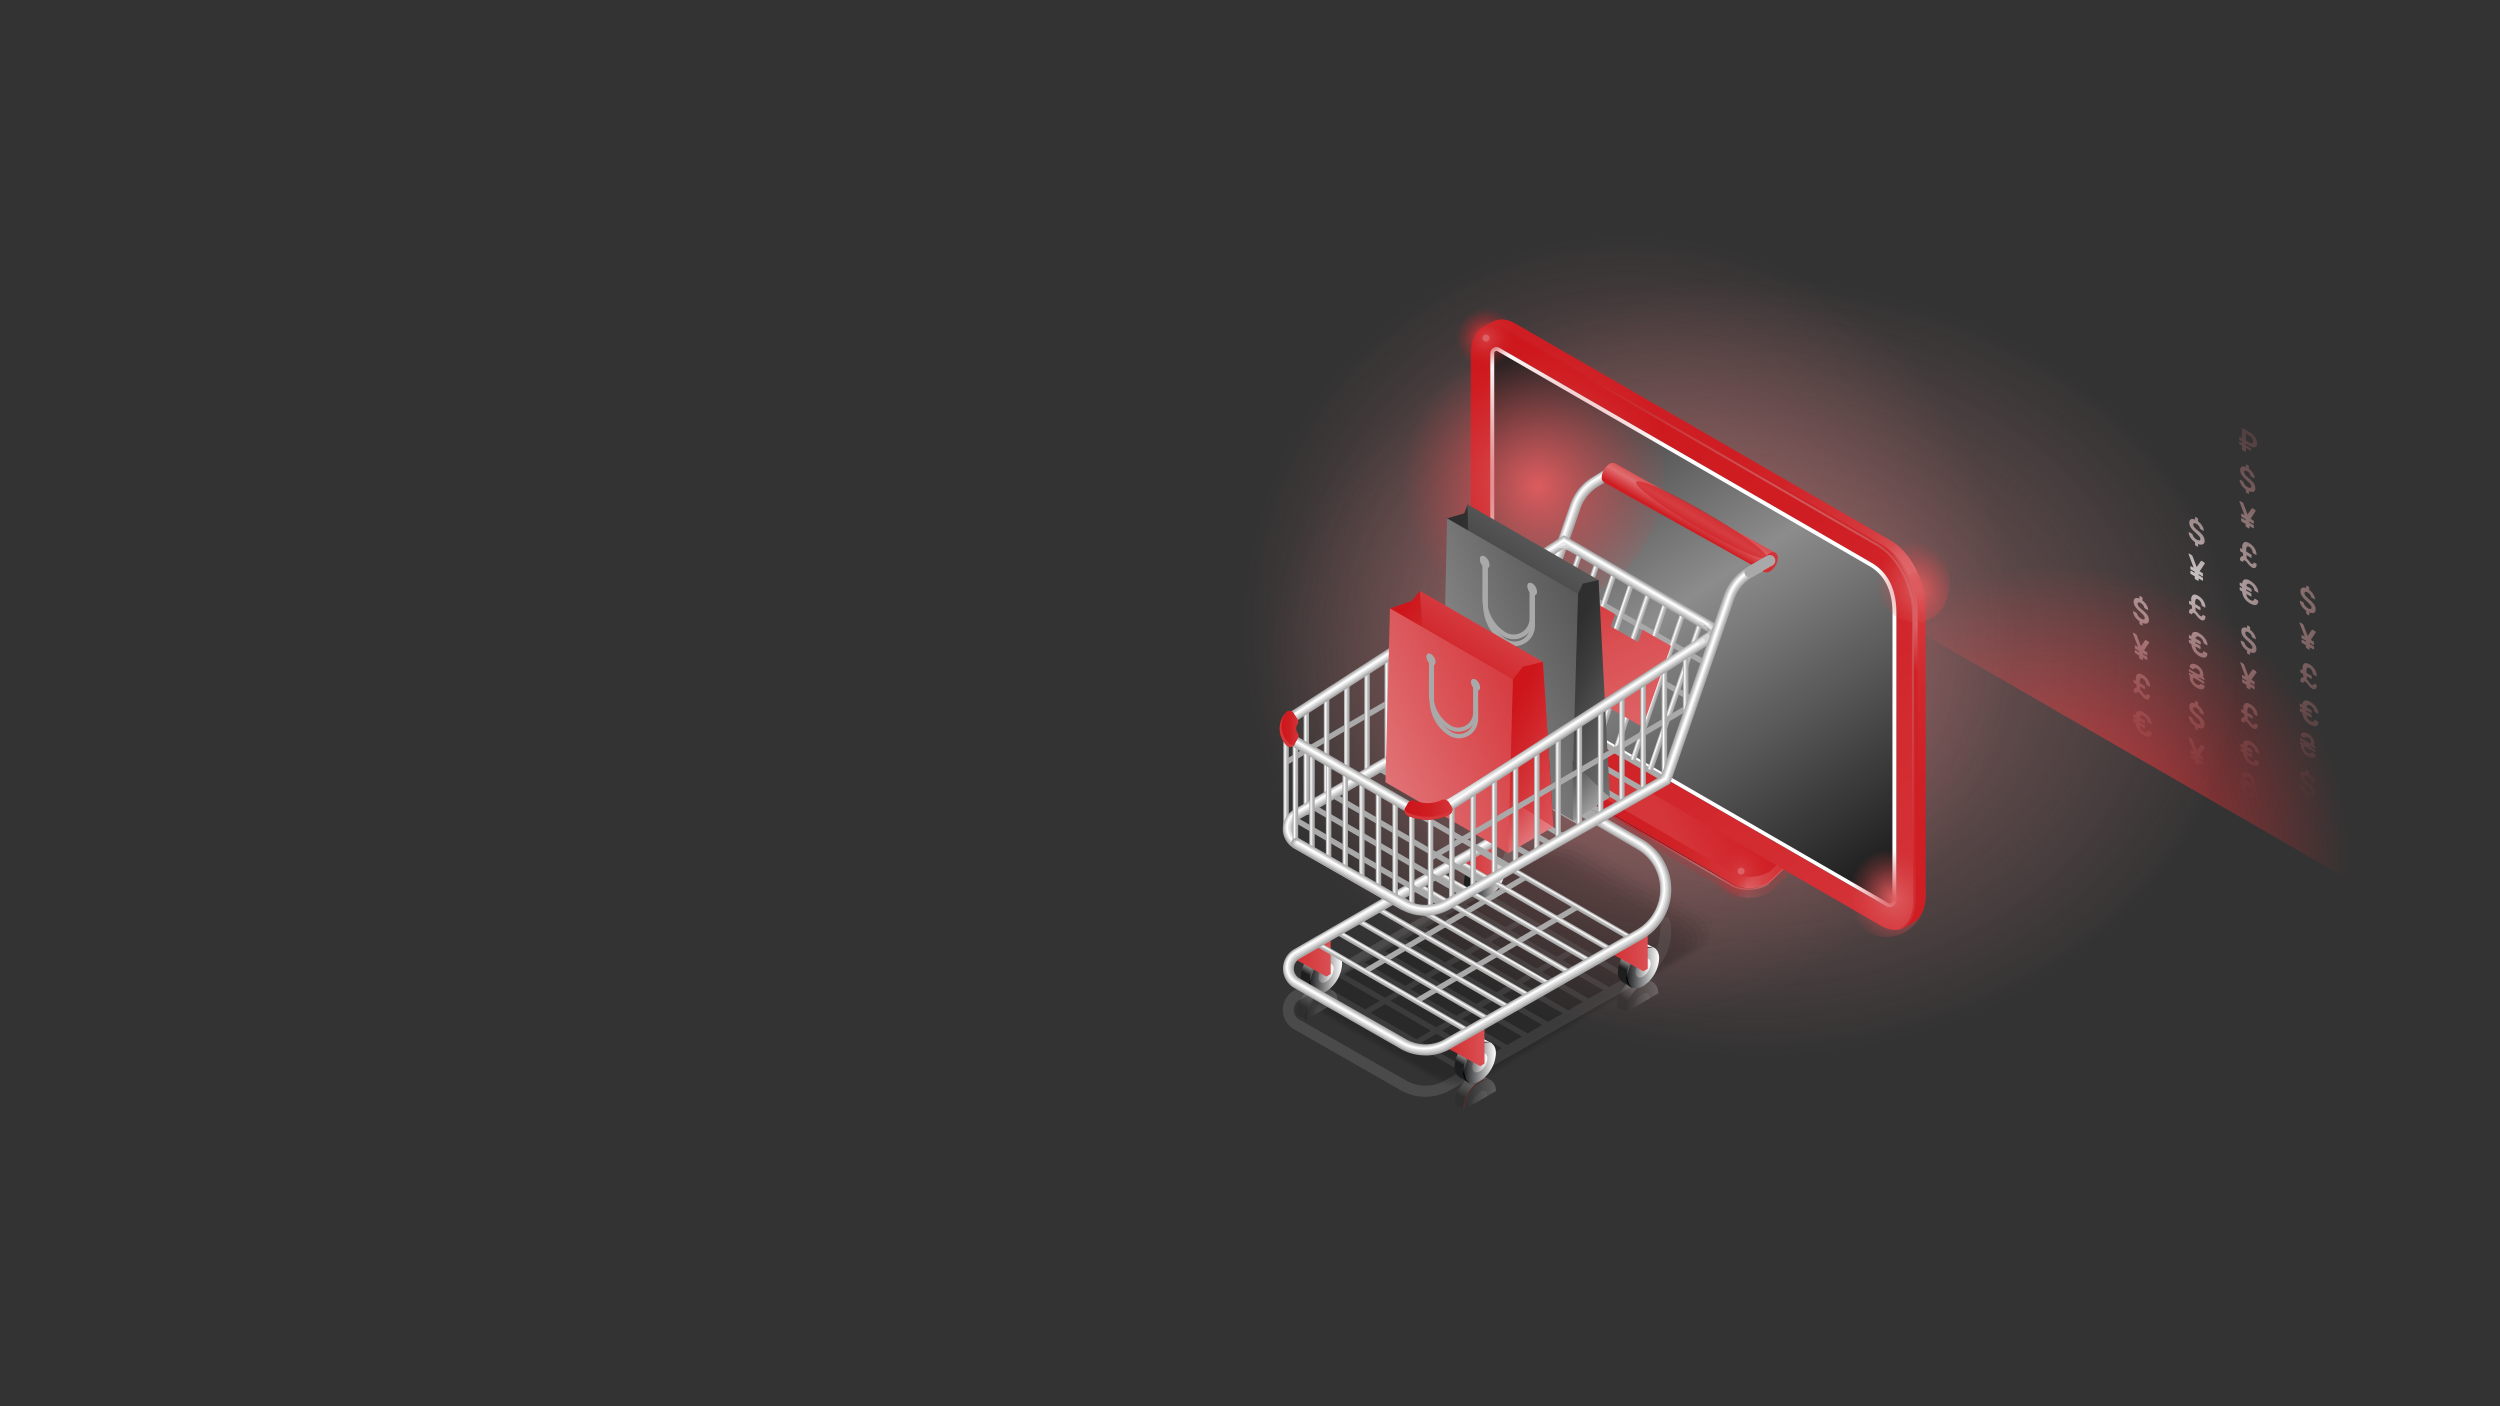 <svg xmlns="http://www.w3.org/2000/svg" xmlns:xlink="http://www.w3.org/1999/xlink" viewBox="0 0 1920 1080" preserveAspectRatio="xMaxYMid meet"><rect x="0" y="0" width="1920" height="1080" fill="#333333" stroke="none"/><defs><linearGradient id="a" x1="1599.25" y1="-1043.2" x2="1832.51" y2="-1043.2" gradientTransform="matrix(1 0 0 -1 -381.36 -397.26)" gradientUnits="userSpaceOnUse"><stop offset=".06" stop-color="#cf1e23"/><stop offset=".27" stop-color="#cf2025"/><stop offset=".38" stop-color="#d1282c"/><stop offset=".46" stop-color="#d43539"/><stop offset=".47" stop-color="#d4363a"/><stop offset=".48" stop-color="#d53a3e"/><stop offset=".5" stop-color="#d8484b"/><stop offset=".51" stop-color="#dc5d61"/><stop offset=".53" stop-color="#e37c7f"/><stop offset=".53" stop-color="#e58588"/><stop offset=".53" stop-color="#e58386"/><stop offset=".56" stop-color="#dd6265"/><stop offset=".58" stop-color="#d84a4d"/><stop offset=".61" stop-color="#d53b3f"/><stop offset=".63" stop-color="#d4363a"/><stop offset=".65" stop-color="#d33236"/><stop offset=".74" stop-color="#d02328"/><stop offset=".81" stop-color="#cf1e23"/><stop offset="1" stop-color="#cf1e23"/></linearGradient><linearGradient id="q" x1="1599.25" y1="-1014.15" x2="1832.51" y2="-1014.15" xlink:href="#a"/><linearGradient id="b" x1="1661.69" y1="-1029.18" x2="1767.43" y2="-970.69" gradientTransform="matrix(1 0 0 -1 -381.36 -397.26)" gradientUnits="userSpaceOnUse"><stop offset="0" stop-color="#d4363a"/><stop offset=".12" stop-color="#d32f34"/><stop offset=".49" stop-color="#cf1e23"/><stop offset="1" stop-color="#cd151a"/></linearGradient><linearGradient id="r" x1="1848.89" y1="-1110.24" x2="1491.96" y2="-616.33" xlink:href="#b"/><linearGradient id="s" x1="1540.26" y1="-665.5" x2="1843.94" y2="-1122.16" gradientTransform="matrix(1 0 0 -1 -381.36 -397.26)" gradientUnits="userSpaceOnUse"><stop offset="0" stop-color="#1d1d1d"/><stop offset=".43" stop-color="#8c8c8c"/><stop offset=".9" stop-color="#1d1d1d"/></linearGradient><linearGradient id="u" x1="1924.75" y1="-1120.96" x2="1643.8" y2="-672.02" xlink:href="#a"/><linearGradient id="e" x1="-658.6" y1="-1249.25" x2="-673.92" y2="-1222.71" gradientTransform="rotate(180 232.075 -198.63)" gradientUnits="userSpaceOnUse"><stop offset="0" stop-color="#1e1f21"/><stop offset=".27" stop-color="#1d1d1d"/><stop offset=".61" stop-color="#fff"/></linearGradient><linearGradient id="f" x1="-684.72" y1="-1237.93" x2="-660.05" y2="-1237.93" gradientTransform="rotate(180 232.075 -198.63)" gradientUnits="userSpaceOnUse"><stop offset="0" stop-color="#fff"/><stop offset="1" stop-color="#1e1f21"/></linearGradient><linearGradient id="g" x1="-678.14" y1="-1240.26" x2="-666.64" y2="-1240.26" gradientTransform="rotate(180 232.075 -198.63)" gradientUnits="userSpaceOnUse"><stop offset="0" stop-color="#fff"/><stop offset=".37" stop-color="#d0d0d0"/><stop offset="1" stop-color="#777"/></linearGradient><linearGradient id="C" x1="-537.07" y1="-1180.23" x2="-552.42" y2="-1153.69" xlink:href="#e"/><linearGradient id="D" x1="-563.25" y1="-1168.94" x2="-538.55" y2="-1168.94" xlink:href="#f"/><linearGradient id="E" x1="-556.66" y1="-1171.25" x2="-545.16" y2="-1171.25" xlink:href="#g"/><linearGradient id="h" x1="985.56" y1="-904.84" x2="989.79" y2="-904.84" gradientTransform="matrix(1 0 0 -1 0 -308.59)" gradientUnits="userSpaceOnUse"><stop offset=".03" stop-color="#a9a9a9"/><stop offset=".17" stop-color="#cfcfcf"/><stop offset=".33" stop-color="#fff"/><stop offset=".34" stop-color="#fdfdfd"/><stop offset=".45" stop-color="#dedede"/><stop offset=".57" stop-color="#c7c7c7"/><stop offset=".69" stop-color="#b6b6b6"/><stop offset=".83" stop-color="#acacac"/><stop offset="1" stop-color="#a9a9a9"/></linearGradient><linearGradient id="F" x1="1001.12" y1="-895.1" x2="1005.33" y2="-895.1" xlink:href="#h"/><linearGradient id="G" x1="1016.66" y1="-885.36" x2="1020.9" y2="-885.36" xlink:href="#h"/><linearGradient id="H" x1="1032.22" y1="-875.63" x2="1036.44" y2="-875.63" xlink:href="#h"/><linearGradient id="I" x1="1047.76" y1="-865.89" x2="1051.98" y2="-865.89" xlink:href="#h"/><linearGradient id="J" x1="1063.3" y1="-856.16" x2="1067.54" y2="-856.16" xlink:href="#h"/><linearGradient id="K" x1="1078.86" y1="-846.43" x2="1083.08" y2="-846.43" xlink:href="#h"/><linearGradient id="L" x1="1094.4" y1="-836.69" x2="1098.64" y2="-836.69" xlink:href="#h"/><linearGradient id="M" x1="1109.97" y1="-826.95" x2="1114.18" y2="-826.95" xlink:href="#h"/><linearGradient id="N" x1="1125.51" y1="-817.21" x2="1129.75" y2="-817.21" xlink:href="#h"/><linearGradient id="O" x1="1141.07" y1="-807.48" x2="1145.29" y2="-807.48" xlink:href="#h"/><linearGradient id="P" x1="1156.61" y1="-797.74" x2="1160.83" y2="-797.74" xlink:href="#h"/><linearGradient id="Q" x1="-664.75" y1="-1083.53" x2="-682.45" y2="-1052.88" xlink:href="#e"/><linearGradient id="R" x1="-691.96" y1="-1071.78" x2="-667.29" y2="-1071.78" xlink:href="#f"/><linearGradient id="S" x1="-685.37" y1="-1071.76" x2="-673.88" y2="-1071.76" xlink:href="#g"/><linearGradient id="j" x1="1118.1" y1="-970.04" x2="1147.31" y2="-970.04" gradientTransform="matrix(1 0 0 -1 0 -308.59)" gradientUnits="userSpaceOnUse"><stop offset=".03" stop-color="#d22f33"/><stop offset="1" stop-color="#da5053"/></linearGradient><linearGradient id="U" x1="-539.39" y1="-1156.4" x2="-557.08" y2="-1125.73" xlink:href="#e"/><linearGradient id="V" x1="-566.59" y1="-1144.6" x2="-541.92" y2="-1144.6" xlink:href="#f"/><linearGradient id="W" x1="-560.01" y1="-1144.62" x2="-548.51" y2="-1144.62" xlink:href="#g"/><linearGradient id="Y" x1="992.73" y1="-1042.91" x2="1021.94" y2="-1042.91" xlink:href="#j"/><linearGradient id="Z" x1="1574.57" y1="-1081.14" x2="1572.66" y2="-1084.44" gradientTransform="matrix(1 0 0 -1 -381.39 -397.26)" xlink:href="#h"/><linearGradient id="aa" x1="1559.29" y1="-1090.16" x2="1557.14" y2="-1093.86" gradientTransform="matrix(1 0 0 -1 -381.41 -397.27)" xlink:href="#h"/><linearGradient id="ab" x1="1544.06" y1="-1099.25" x2="1541.91" y2="-1102.96" gradientTransform="matrix(1 0 0 -1 -381.31 -397.26)" xlink:href="#h"/><linearGradient id="ac" x1="1528.65" y1="-1108.36" x2="1526.5" y2="-1112.06" gradientTransform="matrix(1 0 0 -1 -381.41 -397.26)" xlink:href="#h"/><linearGradient id="ad" x1="1513.39" y1="-1117.44" x2="1511.26" y2="-1121.16" gradientTransform="matrix(1 0 0 -1 -381.31 -397.26)" xlink:href="#h"/><linearGradient id="ae" x1="1497.98" y1="-1126.55" x2="1495.85" y2="-1130.27" gradientTransform="matrix(1 0 0 -1 -381.4 -397.26)" xlink:href="#h"/><linearGradient id="af" x1="1482.66" y1="-1135.63" x2="1480.53" y2="-1139.35" gradientTransform="matrix(1 0 0 -1 -381.4 -397.27)" xlink:href="#h"/><linearGradient id="ag" x1="1467.36" y1="-1144.74" x2="1465.2" y2="-1148.45" gradientTransform="matrix(1 0 0 -1 -381.39 -397.27)" xlink:href="#h"/><linearGradient id="ah" x1="1452.02" y1="-1153.82" x2="1449.87" y2="-1157.54" gradientTransform="matrix(1 0 0 -1 -381.39 -397.26)" xlink:href="#h"/><linearGradient id="ai" x1="-783.3" y1="-1174.3" x2="-798.62" y2="-1147.74" xlink:href="#e"/><linearGradient id="aj" x1="-809.37" y1="-1162.93" x2="-784.7" y2="-1162.93" xlink:href="#f"/><linearGradient id="ak" x1="-802.79" y1="-1165.26" x2="-791.29" y2="-1165.26" xlink:href="#g"/><linearGradient id="al" x1="-782.97" y1="-1152.39" x2="-800.66" y2="-1121.72" xlink:href="#e"/><linearGradient id="am" x1="-810.09" y1="-1140.45" x2="-785.42" y2="-1140.45" xlink:href="#f"/><linearGradient id="an" x1="-803.5" y1="-1140.56" x2="-792.01" y2="-1140.56" xlink:href="#g"/><linearGradient id="ap" x1="1236.23" y1="-1038.85" x2="1265.44" y2="-1038.85" xlink:href="#j"/><linearGradient id="aq" x1="-657.52" y1="-1225.2" x2="-675.21" y2="-1194.53" xlink:href="#e"/><linearGradient id="ar" x1="-684.72" y1="-1213.45" x2="-660.05" y2="-1213.45" xlink:href="#f"/><linearGradient id="as" x1="-678.14" y1="-1213.42" x2="-666.64" y2="-1213.42" xlink:href="#g"/><linearGradient id="au" x1="1110.86" y1="-1111.71" x2="1140.07" y2="-1111.71" xlink:href="#j"/><linearGradient id="av" x1="1573.43" y1="-877.58" x2="1577.67" y2="-879.04" gradientTransform="matrix(1 0 0 -1 -381.37 -397.25)" xlink:href="#h"/><linearGradient id="aw" x1="1586.63" y1="-885.2" x2="1590.98" y2="-886.7" gradientTransform="matrix(1 0 0 -1 -381.33 -397.26)" xlink:href="#h"/><linearGradient id="ax" x1="1599.82" y1="-892.71" x2="1604.17" y2="-894.19" gradientTransform="matrix(1 0 0 -1 -381.38 -397.25)" xlink:href="#h"/><linearGradient id="ay" x1="1612.64" y1="-900.06" x2="1616.99" y2="-901.56" gradientTransform="matrix(1 0 0 -1 -380.69 -398.23)" xlink:href="#h"/><linearGradient id="az" x1="1626.26" y1="-907.83" x2="1630.59" y2="-909.33" gradientTransform="matrix(1 0 0 -1 -381.4 -397.25)" xlink:href="#h"/><linearGradient id="aA" x1="1639.48" y1="-915.47" x2="1643.83" y2="-916.94" gradientTransform="matrix(1 0 0 -1 -381.38 -397.26)" xlink:href="#h"/><linearGradient id="aB" x1="1652.71" y1="-923.07" x2="1657.06" y2="-924.56" gradientTransform="matrix(1 0 0 -1 -381.35 -397.26)" xlink:href="#h"/><linearGradient id="aC" x1="1665.96" y1="-930.67" x2="1670.3" y2="-932.17" gradientTransform="matrix(1 0 0 -1 -381.32 -397.26)" xlink:href="#h"/><linearGradient id="aD" x1="1208.68" y1="-746.04" x2="1267.33" y2="-879.67" gradientTransform="matrix(1 0 0 -1 0 -308.59)" gradientUnits="userSpaceOnUse"><stop offset=".03" stop-color="#d22f33"/><stop offset=".45" stop-color="#da5053"/><stop offset="1" stop-color="#de676a"/></linearGradient><linearGradient id="aE" x1="-827.59" y1="-802.38" x2="-837.2" y2="-785.74" gradientTransform="rotate(180 232.075 -198.63)" gradientUnits="userSpaceOnUse"><stop offset=".11" stop-color="#cf1e23"/><stop offset=".37" stop-color="#d74448"/><stop offset=".64" stop-color="#e06e71"/><stop offset=".93" stop-color="#da5053"/></linearGradient><linearGradient id="k" x1="1091.78" y1="-757.32" x2="1211.36" y2="-818.51" gradientTransform="matrix(1 0 0 -1 0 -308.59)" gradientUnits="userSpaceOnUse"><stop offset=".04" stop-color="#2f2f2f"/><stop offset=".22" stop-color="#3e3e3e"/><stop offset=".58" stop-color="#676767"/><stop offset="1" stop-color="#9e9e9e"/></linearGradient><linearGradient id="aG" x1="1167.59" y1="-827.83" x2="1284.61" y2="-652.99" xlink:href="#k"/><linearGradient id="aH" x1="1348.73" y1="-743.96" x2="1075.1" y2="-858.13" xlink:href="#k"/><linearGradient id="aI" x1="1184.41" y1="-894.69" x2="1223.38" y2="-929.66" xlink:href="#k"/><linearGradient id="aJ" x1="1191.06" y1="-816.48" x2="1307.37" y2="-875.97" xlink:href="#k"/><linearGradient id="l" x1="1057.05" y1="-806.48" x2="1156.01" y2="-857.1" gradientTransform="matrix(1 0 0 -1 0 -308.59)" gradientUnits="userSpaceOnUse"><stop offset=".04" stop-color="#cd151a"/><stop offset=".23" stop-color="#d02429"/><stop offset=".61" stop-color="#d94d51"/><stop offset="1" stop-color="#e37c7f"/></linearGradient><linearGradient id="aK" x1="1131.63" y1="-868.15" x2="1218.07" y2="-739.02" xlink:href="#l"/><linearGradient id="aL" x1="1136.92" y1="-918.96" x2="1177.35" y2="-955.22" xlink:href="#l"/><linearGradient id="aM" x1="1151.33" y1="-860.97" x2="1250.31" y2="-911.59" xlink:href="#l"/><linearGradient id="aN" x1="1274.71" y1="-802.33" x2="1040.35" y2="-900.13" xlink:href="#l"/><linearGradient id="aO" x1="1096.53" y1="-970.74" x2="1100.77" y2="-970.74" xlink:href="#h"/><linearGradient id="aP" x1="1112.88" y1="-961.13" x2="1117.1" y2="-961.13" xlink:href="#h"/><linearGradient id="aQ" x1="1129.2" y1="-951.5" x2="1133.42" y2="-951.5" xlink:href="#h"/><linearGradient id="aR" x1="1145.53" y1="-941.9" x2="1149.74" y2="-941.9" xlink:href="#h"/><linearGradient id="aS" x1="1161.85" y1="-932.27" x2="1166.06" y2="-932.27" xlink:href="#h"/><linearGradient id="aT" x1="1178.17" y1="-922.65" x2="1182.41" y2="-922.65" xlink:href="#h"/><linearGradient id="aU" x1="1194.49" y1="-913.04" x2="1198.73" y2="-913.04" xlink:href="#h"/><linearGradient id="aV" x1="1210.84" y1="-903.41" x2="1215.06" y2="-903.41" xlink:href="#h"/><linearGradient id="aW" x1="1227.14" y1="-893.81" x2="1231.38" y2="-893.81" xlink:href="#h"/><linearGradient id="aX" x1="1243.48" y1="-884.18" x2="1247.7" y2="-884.18" xlink:href="#h"/><linearGradient id="aY" x1="1259.81" y1="-874.55" x2="1264.02" y2="-874.55" xlink:href="#h"/><linearGradient id="aZ" x1="1276.13" y1="-864.95" x2="1280.37" y2="-864.95" xlink:href="#h"/><linearGradient id="ba" x1="1292.5" y1="-839.02" x2="1296.71" y2="-839.02" xlink:href="#h"/><linearGradient id="bb" x1="992.73" y1="-918.13" x2="996.97" y2="-918.13" xlink:href="#h"/><linearGradient id="bc" x1="1005.51" y1="-925.28" x2="1009.72" y2="-925.28" xlink:href="#h"/><linearGradient id="bd" x1="1018.27" y1="-932.45" x2="1022.48" y2="-932.45" xlink:href="#h"/><linearGradient id="be" x1="1031.03" y1="-939.63" x2="1035.26" y2="-939.63" xlink:href="#h"/><linearGradient id="bf" x1="1043.81" y1="-946.78" x2="1048.02" y2="-946.78" xlink:href="#h"/><linearGradient id="bg" x1="1056.56" y1="-953.95" x2="1060.78" y2="-953.95" xlink:href="#h"/><linearGradient id="bh" x1="1069.32" y1="-961.12" x2="1073.56" y2="-961.12" xlink:href="#h"/><linearGradient id="bi" x1="1082.1" y1="-968.29" x2="1086.32" y2="-968.29" xlink:href="#h"/><linearGradient id="bj" x1="-651.29" y1="-1019.05" x2="-614.57" y2="-1019.05" gradientTransform="rotate(180 232.075 -198.63)" xlink:href="#b"/><linearGradient id="bk" x1="-533.17" y1="-957.04" x2="-518.64" y2="-957.04" gradientTransform="rotate(180 232.075 -198.63)" xlink:href="#b"/><linearGradient id="bl" x1="1736.63" y1="-829.66" x2="1788.73" y2="-823.69" gradientTransform="matrix(1 0 0 -1 -381.36 -397.26)" xlink:href="#j"/><linearGradient id="bm" x1="-899.01" y1="-829" x2="-888.88" y2="-829" gradientTransform="rotate(180 232.075 -198.63)" xlink:href="#b"/><radialGradient id="m" cx="1580.81" cy="-965.09" r="223.13" gradientTransform="matrix(1 0 0 -1 0 -308.59)" gradientUnits="userSpaceOnUse"><stop offset="0" stop-color="#1d1d1d"/><stop offset="0" stop-color="#492223"/><stop offset=".01" stop-color="#732629"/><stop offset=".01" stop-color="#952a2e"/><stop offset=".02" stop-color="#b02d31"/><stop offset=".02" stop-color="#c42f34"/><stop offset=".03" stop-color="#cf3135"/><stop offset=".04" stop-color="#d33136"/><stop offset="1" stop-color="#d22d31" stop-opacity="0"/></radialGradient><radialGradient id="n" cx="2305.39" cy="-285.73" r="243.24" gradientTransform="matrix(.91 .41 .27 -.6 -342.63 -675.55)" gradientUnits="userSpaceOnUse"><stop offset="0" stop-color="#fff" stop-opacity=".75"/><stop offset=".67" stop-color="#e58386" stop-opacity=".23"/><stop offset="1" stop-color="#d94b4f" stop-opacity="0"/></radialGradient><radialGradient id="o" cx="1752.34" cy="-677.96" r="347.75" gradientTransform="matrix(1.08 0 0 -.86 -542.83 -70)" gradientUnits="userSpaceOnUse"><stop offset="0" stop-color="#e78f91"/><stop offset="1" stop-color="#e78f91" stop-opacity="0"/></radialGradient><radialGradient id="p" cx="1548.31" cy="-823" r="309" gradientTransform="matrix(.96 0 0 -.98 -235.76 -324.09)" gradientUnits="userSpaceOnUse"><stop offset="0" stop-color="#e78f91"/><stop offset=".22" stop-color="#e68b8d" stop-opacity=".8"/><stop offset=".72" stop-color="#e48284" stop-opacity=".29"/><stop offset="1" stop-color="#e37c7f" stop-opacity="0"/></radialGradient><radialGradient id="c" cx="1717.44" cy="-1058.79" r="82.98" gradientTransform="matrix(1 0 0 -1 -381.36 -397.26)" gradientUnits="userSpaceOnUse"><stop offset="0" stop-color="#eca6a8"/><stop offset="1" stop-color="#cf1c21"/></radialGradient><radialGradient id="t" cx="1722.88" cy="-705.19" r="58.31" gradientTransform="matrix(.53 -.22 -.25 -.61 364.63 639.11)" gradientUnits="userSpaceOnUse"><stop offset="0" stop-color="#dc5c5f"/><stop offset=".19" stop-color="#db585b" stop-opacity=".81"/><stop offset=".75" stop-color="#d94d50" stop-opacity=".23"/><stop offset="1" stop-color="#d8484c" stop-opacity="0"/></radialGradient><radialGradient id="v" cx="1845.04" cy="-865.32" r="47.82" xlink:href="#c"/><radialGradient id="w" cx="1615.22" cy="-384.12" r="58.29" gradientTransform="matrix(.48 -.2 -.25 -.61 601.5 541.23)" gradientUnits="userSpaceOnUse"><stop offset="0" stop-color="#dc5c5f"/><stop offset=".29" stop-color="#db5659" stop-opacity=".69"/><stop offset=".78" stop-color="#d94b4e" stop-opacity=".2"/><stop offset="1" stop-color="#d8474a" stop-opacity="0"/></radialGradient><radialGradient id="x" cx="1718.51" cy="-1066.35" r="23.84" gradientTransform="matrix(1 0 0 -1 -381.36 -397.26)" gradientUnits="userSpaceOnUse"><stop offset=".09" stop-color="#dd6064"/><stop offset=".13" stop-color="#d4363a"/><stop offset=".21" stop-color="#d43438" stop-opacity=".86"/><stop offset=".42" stop-color="#d32f33" stop-opacity=".56"/><stop offset=".62" stop-color="#d22b2f" stop-opacity=".32"/><stop offset=".78" stop-color="#d1282c" stop-opacity=".14"/><stop offset=".91" stop-color="#d1272b" stop-opacity=".04"/><stop offset="1" stop-color="#d1262a" stop-opacity="0"/></radialGradient><radialGradient id="d" cx="1719.34" cy="-871.99" r="222.13" gradientTransform="matrix(1 0 0 -1 -381.36 -397.26)" gradientUnits="userSpaceOnUse"><stop offset="0" stop-color="#e78f91"/><stop offset=".22" stop-color="#de898b" stop-opacity=".8"/><stop offset=".72" stop-color="#c67b7c" stop-opacity=".29"/><stop offset="1" stop-color="#b87273" stop-opacity="0"/></radialGradient><radialGradient id="y" cx="1796.34" cy="-783.99" r="222.13" xlink:href="#d"/><radialGradient id="z" cx="1230" cy="-93.61" r="162.93" gradientTransform="matrix(.59 -.24 -.25 -.61 432.11 611.54)" gradientUnits="userSpaceOnUse"><stop offset="0" stop-color="#dc5c5f"/><stop offset=".4" stop-color="#d95154" stop-opacity=".58"/><stop offset=".81" stop-color="#d74549" stop-opacity=".16"/><stop offset="1" stop-color="#d64145" stop-opacity="0"/></radialGradient><radialGradient id="A" cx="1522.6" cy="-656.86" r="23.88" gradientTransform="matrix(1 0 0 -1 -381.36 -397.26)" gradientUnits="userSpaceOnUse"><stop offset=".09" stop-color="#dd6064"/><stop offset=".13" stop-color="#d4363a"/><stop offset=".14" stop-color="#d4363a" stop-opacity=".98"/><stop offset=".38" stop-color="#d33135" stop-opacity=".64"/><stop offset=".59" stop-color="#d22c31" stop-opacity=".36"/><stop offset=".77" stop-color="#d1292e" stop-opacity=".17"/><stop offset=".91" stop-color="#d1282d" stop-opacity=".04"/><stop offset="1" stop-color="#d1272c" stop-opacity="0"/></radialGradient><radialGradient id="B" cx="1678.44" cy="-1088.79" r="82.98" xlink:href="#c"/><radialGradient id="i" cx="-548.36" cy="-1168.82" r="11.06" gradientTransform="rotate(180 232.075 -198.63)" gradientUnits="userSpaceOnUse"><stop offset="0" stop-color="#fff"/><stop offset="1"/></radialGradient><radialGradient id="T" cx="-677.09" cy="-1071.36" r="13.34" xlink:href="#i"/><radialGradient id="X" cx="-551.73" cy="-1144.2" r="13.32" xlink:href="#i"/><radialGradient id="ao" cx="-795.21" cy="-1140.16" r="13.32" xlink:href="#i"/><radialGradient id="at" cx="-669.86" cy="-1213.03" r="13.34" xlink:href="#i"/><radialGradient id="aF" cx="-548.36" cy="-1168.82" r="11.06" gradientTransform="rotate(180 232.075 -198.63)" xlink:href="#c"/></defs><path d="M1477.85 226.23v261.23L1842 697.6V436.21Z" fill="url(#m)"/><path class="letters" d="M1643.21 479.27a.89.89 0 0 1-.15-.5v-1.69a13.16 13.16 0 0 1-2.61-2.33 11.21 11.21 0 0 1-1.63-2.61 6.32 6.32 0 0 1-.58-2.41.31.31 0 0 1 .13-.28.36.36 0 0 1 .32 0l1.89 1.08a1 1 0 0 1 .39.33 3.4 3.4 0 0 1 .26.5 5.35 5.35 0 0 0 1 1.93 6.47 6.47 0 0 0 2 1.74 3.61 3.61 0 0 0 2.17.7c.48 0 .74-.46.74-1.11a2.6 2.6 0 0 0-.39-1.3 6.72 6.72 0 0 0-1.13-1.42c-.52-.52-1.26-1.21-2.18-2.17a19.43 19.43 0 0 1-3.63-3.89 7 7 0 0 1-1.15-3.83 2.54 2.54 0 0 1 1.2-2.5 3.74 3.74 0 0 1 3.24.29v-1.68c0-.17 0-.28.15-.32a.32.32 0 0 1 .35 0l1.3.76a1 1 0 0 1 .5.87v1.82a11.87 11.87 0 0 1 2.35 2.18 12.52 12.52 0 0 1 1.47 2.5 6.76 6.76 0 0 1 .57 2.17c0 .15 0 .26-.13.3a.38.38 0 0 1-.33 0l-2-1.15a1.29 1.29 0 0 1-.61-.78 4 4 0 0 0-.83-1.76 5.9 5.9 0 0 0-1.76-1.54 3 3 0 0 0-1.83-.55c-.43 0-.65.46-.65 1.09a2.71 2.71 0 0 0 .35 1.29 6.27 6.27 0 0 0 1 1.37 18.66 18.66 0 0 0 2.18 1.91 27.2 27.2 0 0 1 3 2.81 9.19 9.19 0 0 1 1.63 2.45 6.43 6.43 0 0 1 .52 2.63 2.64 2.64 0 0 1-1.3 2.65 4.66 4.66 0 0 1-3.54-.47V480a.39.39 0 0 1-.13.35.4.4 0 0 1-.37 0l-1.31-.74a1 1 0 0 1-.52-.35Zm7.28 14.41-3.87 5.85 2 1.17a1 1 0 0 1 .39.39 1.12 1.12 0 0 1 .15.5V503a.36.36 0 0 1-.17.33.4.4 0 0 1-.37 0l-2.83-1.63v.87l2.83 1.63a1 1 0 0 1 .39.39 1.08 1.08 0 0 1 .15.5v1.37a.33.33 0 0 1-.25.39.31.31 0 0 1-.29-.09l-2.83-1.65v1.48a.37.37 0 0 1-.15.35.4.4 0 0 1-.37 0l-1.94-1.13a1.14 1.14 0 0 1-.52-.87v-1.48l-2.82-1.63a.93.93 0 0 1-.37-.39 1 1 0 0 1-.13-.5v-1.37a.42.42 0 0 1 .13-.33h.37l2.82 1.63V500l-2.82-1.63a1 1 0 0 1-.37-.37 1.13 1.13 0 0 1-.13-.5V496c0-.18 0-.28.13-.33s.22 0 .37 0l2 1.18-3.94-10.31a.76.76 0 0 1 0-.3.29.29 0 0 1 .14-.28.24.24 0 0 1 .28 0l1.93 1.13a1.6 1.6 0 0 1 .65.82l3.22 8.41 3.22-4.69a.46.46 0 0 1 .64 0l1.91 1.11a1 1 0 0 1 .31.32.84.84 0 0 1 .13.44.88.88 0 0 1 0 .15Zm-4.49 41.84a22.76 22.76 0 0 1-1.52-1.78c-.57-.72-.87-1-1.15-1.35a5.06 5.06 0 0 0-.92-.74c-.45-.24-.78-.3-1-.17a1.44 1.44 0 0 0-.52.85.38.38 0 0 1 0 .21.28.28 0 0 1-.28 0l-1.61-.91a1 1 0 0 1-.28-.3.71.71 0 0 1-.13-.4 3.23 3.23 0 0 1 .69-2.17 1.69 1.69 0 0 1 1.68-.43 11.73 11.73 0 0 0-.13-1.57c0-.59 0-1-.13-1.09l-1.59-.93a.83.83 0 0 1-.37-.37 1.08 1.08 0 0 1-.15-.5v-1.35a.34.34 0 0 1 .15-.32.4.4 0 0 1 .37 0l1.17.67v-1.48c0-1.91.46-3.17 1.4-3.74s2.17-.36 4 .63a12 12 0 0 1 2.91 2.4 10.63 10.63 0 0 1 1.93 3.06 9.16 9.16 0 0 1 .7 3.26c0 .15 0 .24-.11.31a.38.38 0 0 1-.33 0l-2-1.18a1.31 1.31 0 0 1-.63-.93 5.37 5.37 0 0 0-2.47-4.07c-.79-.45-1.37-.5-1.76-.11a3.15 3.15 0 0 0-.59 2.18 11.37 11.37 0 0 0 0 1.43l3.59 2.07a1.07 1.07 0 0 1 .34.39.81.81 0 0 1 .16.48v1.34c0 .18 0 .29-.16.33a.34.34 0 0 1-.34 0l-3.44-2c.11 1.18.18 2.18.2 2.65a7.49 7.49 0 0 1 .91.87c.26.29.57.68.93 1.15s.68.87.94 1.18a3.23 3.23 0 0 0 .87.69 1.22 1.22 0 0 0 1.13.22 1.41 1.41 0 0 0 .54-1 .25.25 0 0 1 .24 0l1.48.85a.63.63 0 0 1 .28.28.65.65 0 0 1 0 .39 3.33 3.33 0 0 1-.52 2 1.61 1.61 0 0 1-1.3.74 3.15 3.15 0 0 1-1.79-.5 7.66 7.66 0 0 1-1.41-1.26Zm6.41 27a.6.6 0 0 1 .11.43 3.12 3.12 0 0 1-.78 2.18 2.65 2.65 0 0 1-2.17.65 8.13 8.13 0 0 1-3.31-1.18 12.64 12.64 0 0 1-4.35-3.91 11.49 11.49 0 0 1-1.84-5.26l-1.37-.78a1 1 0 0 1-.37-.37 1 1 0 0 1-.13-.5v-1.39a.39.39 0 0 1 .13-.35.4.4 0 0 1 .37 0l1.3.74v-.91l-1.3-.74a1.06 1.06 0 0 1-.37-.39 1 1 0 0 1-.13-.48v-1.41c0-.18 0-.29.13-.33a.48.48 0 0 1 .37 0l1.37.8c.17-1.73.78-2.78 1.82-3.15a5.29 5.29 0 0 1 4.35 1 14.61 14.61 0 0 1 3.3 2.61 12.24 12.24 0 0 1 2.18 3.15 7.78 7.78 0 0 1 .78 3.07.28.28 0 0 1-.13.26.51.51 0 0 1-.3 0l-2-1.2a.83.83 0 0 1-.39-.35 1.62 1.62 0 0 1-.24-.61 5.84 5.84 0 0 0-1.08-2.41 6.8 6.8 0 0 0-2-1.72c-1.72-1-2.74-.63-3 1.13l3.48 2a1.3 1.3 0 0 1 .37.37 1.13 1.13 0 0 1 .13.5v1.39c0 .18 0 .29-.15.33a.36.36 0 0 1-.35 0l-3.54-2.17v1.19l3.54 2a1 1 0 0 1 .5.87V559a.39.39 0 0 1-.13.32h-.37l-3.48-2a6 6 0 0 0 3 4.59 3.65 3.65 0 0 0 2 .63 1.4 1.4 0 0 0 1.08-1.15.36.36 0 0 1 .24-.35.5.5 0 0 1 .39.11l2 1.17a.73.73 0 0 1 .29.22Zm69.55-217.14a1.19 1.19 0 0 1-.13-.49v-2.59l-1.6-.94a.74.74 0 0 1-.35-.37.81.81 0 0 1-.15-.48v-.76c0-.17 0-.28.15-.32a.32.32 0 0 1 .35 0l1.6.91V339l-1.6-.92a.89.89 0 0 1-.35-.37.87.87 0 0 1-.15-.5v-1.34c0-.18 0-.29.15-.33a.36.36 0 0 1 .35 0l1.6.91v-7.32c0-.17 0-.31.13-.37a.4.4 0 0 1 .37 0l5.61 3.26a11.54 11.54 0 0 1 4 3.67 8.79 8.79 0 0 1 1.44 4.83c0 1.65-.48 2.65-1.44 2.95a5.37 5.37 0 0 1-4-1l-3.08-1.78V342l3.41 2a1 1 0 0 1 .5.87v.76a.42.42 0 0 1-.13.33h-.37l-3.41-2v2.61c0 .17 0 .28-.13.32a.36.36 0 0 1-.4 0l-2-1.17a1 1 0 0 1-.32-.32Zm5.89-5.34c.81.48 1.42.61 1.85.41s.63-.72.63-1.56a4.46 4.46 0 0 0-.61-2.31 5.07 5.07 0 0 0-1.87-1.78l-3-1.8v5.26Zm-2.85 38.14a1 1 0 0 1-.15-.5V376a13.31 13.31 0 0 1-2.58-2.33 10.4 10.4 0 0 1-1.63-2.61 7 7 0 0 1-.61-2.41.31.31 0 0 1 .13-.28.32.32 0 0 1 .35 0l1.86 1.08a1.08 1.08 0 0 1 .4.33 3 3 0 0 1 .26.5 5.17 5.17 0 0 0 1 1.93 6.86 6.86 0 0 0 2 1.74 3.61 3.61 0 0 0 2.17.7c.5 0 .74-.46.74-1.13a2.61 2.61 0 0 0-.37-1.28 7.28 7.28 0 0 0-1.15-1.44c-.5-.5-1.26-1.19-2.17-2.17a18.61 18.61 0 0 1-3.63-3.89 6.78 6.78 0 0 1-1.16-3.85 2.53 2.53 0 0 1 1.18-2.48 3.84 3.84 0 0 1 3.24.26V357c0-.17 0-.28.15-.32a.32.32 0 0 1 .35 0l1.3.73a1.3 1.3 0 0 1 .37.37 1.13 1.13 0 0 1 .13.5V360a11.93 11.93 0 0 1 3.85 4.78 6.84 6.84 0 0 1 .54 2.18.35.35 0 0 1-.13.3h-.3l-2-1.15a1.39 1.39 0 0 1-.61-.78 3.83 3.83 0 0 0-.83-1.76 5.45 5.45 0 0 0-1.7-1.57 2.84 2.84 0 0 0-1.8-.54c-.44 0-.66.46-.66 1.09a2.9 2.9 0 0 0 .33 1.28 6.6 6.6 0 0 0 1 1.37c.48.5 1.18 1.15 2.07 1.91a27.9 27.9 0 0 1 3 2.8 8.93 8.93 0 0 1 1.63 2.46 6.44 6.44 0 0 1 .53 2.63c0 1.39-.44 2.28-1.31 2.63a4.53 4.53 0 0 1-3.54-.46v1.68a.36.36 0 0 1-.13.34.4.4 0 0 1-.37 0l-1.3-.73a1.23 1.23 0 0 1-.4-.31Zm7.31 14.41-3.89 5.85 2 1.17a.93.93 0 0 1 .37.39.89.89 0 0 1 .15.5v1.39c0 .16 0 .26-.15.31a.35.35 0 0 1-.37 0l-2.83-1.63v.85l2.83 1.63a1.14 1.14 0 0 1 .52.89v1.37a.33.33 0 0 1-.15.32.29.29 0 0 1-.37 0l-2.83-1.63v1.48c0 .17 0 .28-.15.33a.32.32 0 0 1-.37 0l-1.93-1.11a1.12 1.12 0 0 1-.39-.39.91.91 0 0 1-.13-.48v-1.48l-2.85-1.63a1 1 0 0 1-.35-.39.89.89 0 0 1-.15-.5v-1.61c0-.17 0-.28.15-.33a.32.32 0 0 1 .35 0l2.85 1.64v-.85l-2.85-1.63a1.24 1.24 0 0 1-.35-.37.89.89 0 0 1-.15-.5v-1.39c0-.18 0-.29.15-.33a.32.32 0 0 1 .35 0l2 1.15-3.87-10.3a.76.76 0 0 1 0-.3.39.39 0 0 1 .13-.29.34.34 0 0 1 .31 0l1.93 1.11a1.49 1.49 0 0 1 .63.85l3.22 8.41 3.24-4.69c.15-.22.37-.24.65 0l1.89 1.1a.77.77 0 0 1 .31.31.83.83 0 0 1 .15.43 1 1 0 0 1 0 .35Zm-4.57 41.82c-.43-.46-1-1-1.52-1.76s-.85-1-1.13-1.35a4 4 0 0 0-.91-.74c-.46-.26-.81-.32-1-.19a1.26 1.26 0 0 0-.5.87s0 .17-.13.19a1.12 1.12 0 0 1-.26 0l-1.63-.93a.81.81 0 0 1-.29-.29.94.94 0 0 1 0-.41 3.15 3.15 0 0 1 .68-2.17 1.73 1.73 0 0 1 1.69-.44 10.43 10.43 0 0 0-.13-1.56 4.68 4.68 0 0 0-.15-1.11l-1.59-.91a1 1 0 0 1-.34-.37.9.9 0 0 1-.16-.5v-1.35c0-.17 0-.28.16-.33a.34.34 0 0 1 .34 0l1.18.68v-1.48a4.15 4.15 0 0 1 1.39-3.76c.93-.56 2.17-.35 4 .65a11.29 11.29 0 0 1 2.93 2.39 10.31 10.31 0 0 1 1.92 3.07 8.92 8.92 0 0 1 .71 3.26c0 .15 0 .24-.13.28a.24.24 0 0 1-.3 0l-2-1.17a1.34 1.34 0 0 1-.63-.94 5.45 5.45 0 0 0-2.48-4.08c-.78-.44-1.37-.48-1.76 0a3.11 3.11 0 0 0-.59 2.17v1.43l3.59 2.18a1.13 1.13 0 0 1 .35.37 1 1 0 0 1 .15.5V428a.33.33 0 0 1-.15.33.32.32 0 0 1-.35 0l-3.41-2c0 1.18.17 2.07.17 2.66a4.69 4.69 0 0 1 .91.87 11.5 11.5 0 0 1 .94 1.15c.37.48.67.87.93 1.15a4.63 4.63 0 0 0 .87.72c.5.28.87.34 1.13.21a1.41 1.41 0 0 0 .59-.91.35.35 0 0 1 .15-.17h.24l1.46.84a.89.89 0 0 1 .3.31.88.88 0 0 1 .11.39 3.64 3.64 0 0 1-.52 2 1.75 1.75 0 0 1-1.33.74 3.06 3.06 0 0 1-1.76-.5 7.07 7.07 0 0 1-1.63-1.41Zm6.52 27a.74.74 0 0 1 .13.41 3.14 3.14 0 0 1-.8 2.17 2.63 2.63 0 0 1-2.17.66 7.93 7.93 0 0 1-3.29-1.2 12.47 12.47 0 0 1-4.34-3.89 11.79 11.79 0 0 1-1.85-5.26l-1.37-.78a1.24 1.24 0 0 1-.35-.37 1 1 0 0 1-.15-.5v-1.35c0-.18 0-.31.15-.35a.36.36 0 0 1 .35 0l1.3.74v-.91l-1.3-.74a1.09 1.09 0 0 1-.35-.39.91.91 0 0 1-.15-.5v-1.39c0-.18 0-.29.15-.33a.36.36 0 0 1 .35 0l1.37.78c.2-1.72.8-2.76 1.85-3.15a5.36 5.36 0 0 1 4.34 1 14.07 14.07 0 0 1 3.29 2.61 11.8 11.8 0 0 1 2.17 3.15 8 8 0 0 1 .8 3.06.21.21 0 0 1-.15.24.32.32 0 0 1-.3 0l-2-1.17a1.4 1.4 0 0 1-.42-.35 1.64 1.64 0 0 1-.21-.61 6.67 6.67 0 0 0-1.09-2.41 7.4 7.4 0 0 0-2-1.74c-1.74-1-2.74-.61-3 1.15l3.45 2a1 1 0 0 1 .5.87v1.39c0 .18 0 .29-.13.33s-.22 0-.37 0l-3.59-2v.91l3.55 2.07a.88.88 0 0 1 .37.37 1 1 0 0 1 .13.5v1.39a.39.39 0 0 1-.13.32h-.37l-3.46-2a5.91 5.91 0 0 0 3 4.59 3.41 3.41 0 0 0 2 .61c.5 0 .87-.44 1.08-1.15a.48.48 0 0 1 .22-.33.58.58 0 0 1 .41 0l2 1.19a.76.76 0 0 1 .35.42ZM1693 526.54a1 1 0 0 1 .13.42 2.65 2.65 0 0 1-.72 1.89 2.55 2.55 0 0 1-2.17.52 8.18 8.18 0 0 1-3.24-1.22 11.4 11.4 0 0 1-2.72-2.17 10.76 10.76 0 0 1-1.89-2.78 6.92 6.92 0 0 1-.67-3 3.89 3.89 0 0 1 .21-1.35l-.43-.26a1.12 1.12 0 0 1-.5-.87v-.65c0-.17 0-.28.15-.32a.29.29 0 0 1 .35 0l1.76 1a4.47 4.47 0 0 1 1.46 0l-3.22-1.87a1 1 0 0 1-.35-.37.89.89 0 0 1-.15-.5v-.65c0-.18 0-.29.15-.33a.43.43 0 0 1 .35 0l7.06 4.06a1.14 1.14 0 0 0 .74-.34 1.3 1.3 0 0 0 .24-.85 3.28 3.28 0 0 0-.54-1.8 4.37 4.37 0 0 0-1.5-1.37 3.25 3.25 0 0 0-1.83-.57 1 1 0 0 0-.91.8c-.11.22-.33.24-.63 0l-2-1.15a1 1 0 0 1-.43-.76 2.16 2.16 0 0 1 .69-1.67 2.6 2.6 0 0 1 2-.59 7.2 7.2 0 0 1 3.11 1.09 9.18 9.18 0 0 1 2.5 2.12 9 9 0 0 1 1.63 2.59 7 7 0 0 1 .58 2.69 2.77 2.77 0 0 1-.43 1.68l.72.41a1 1 0 0 1 .5.87v.65a.4.4 0 0 1-.13.33h-.37l-2.7-1.54a16 16 0 0 1-1.69-.24h-.24l4.56 2.76a1 1 0 0 1 .5.87v.65a.39.39 0 0 1-.13.32h-.37l-7.74-4.47a1.27 1.27 0 0 0-.36 1.08 3.57 3.57 0 0 0 .65 2.05 6 6 0 0 0 1.87 1.67 3.5 3.5 0 0 0 2.17.65 1.21 1.21 0 0 0 1-.78c.13-.24.35-.26.63 0l1.91 1.11a.76.76 0 0 1 .33.11Zm-7.09-108a.87.87 0 0 1-.15-.5v-1.69a13 13 0 0 1-2.59-2.33 11 11 0 0 1-1.63-2.58 6.9 6.9 0 0 1-.61-2.44.27.27 0 0 1 .13-.26.32.32 0 0 1 .33 0l1.89 1.09a1.22 1.22 0 0 1 .39.32 3.4 3.4 0 0 1 .26.5 5.23 5.23 0 0 0 1 1.94 7 7 0 0 0 2 1.74 3.65 3.65 0 0 0 2.18.69c.5 0 .74-.45.74-1.11a2.48 2.48 0 0 0-.37-1.3 6.82 6.82 0 0 0-1.15-1.41c-.5-.52-1.26-1.22-2.18-2.18a19.05 19.05 0 0 1-3.61-3.89 6.75 6.75 0 0 1-1.15-3.82 2.56 2.56 0 0 1 1.18-2.5 3.71 3.71 0 0 1 3.23.28v-1.65c0-.2 0-.31.16-.35a.34.34 0 0 1 .34 0l1.31.76a.83.83 0 0 1 .37.37 1.09 1.09 0 0 1 .13.5v1.7a11.53 11.53 0 0 1 2.35 2.17 12.19 12.19 0 0 1 1.5 2.5 6.78 6.78 0 0 1 .54 2.17c0 .15 0 .26-.13.31s-.18 0-.31 0l-2-1.15a1.4 1.4 0 0 1-.6-.79 3.87 3.87 0 0 0-.83-1.76 5.54 5.54 0 0 0-1.76-1.54 3 3 0 0 0-1.8-.54c-.44 0-.66.45-.66 1.08a2.69 2.69 0 0 0 .31 1.28 7.48 7.48 0 0 0 1.06 1.37 18.56 18.56 0 0 0 2.18 1.92 28.9 28.9 0 0 1 3 2.8 9.4 9.4 0 0 1 1.63 2.46 6.4 6.4 0 0 1 .52 2.63 2.65 2.65 0 0 1-1.3 2.65 4.63 4.63 0 0 1-3.7-.2v1.68c0 .17 0 .3-.13.34a.33.33 0 0 1-.36 0l-1.31-.76a1.15 1.15 0 0 1-.37-.5Zm7.3 14.41-3.89 5.85 2.05 1.17a.9.9 0 0 1 .37.4.86.86 0 0 1 .15.49v1.4a.37.37 0 0 1-.15.32.47.47 0 0 1-.37 0l-2.83-1.65v.76l2.83 1.63a.93.93 0 0 1 .37.39 1 1 0 0 1 .15.5v1.37c0 .15 0 .28-.15.33a.35.35 0 0 1-.37 0l-2.83-1.63v1.45a.31.31 0 0 1-.21.38.33.33 0 0 1-.31-.09l-1.93-1.13a1.41 1.41 0 0 1-.4-.37 1.28 1.28 0 0 1-.13-.5v-1.46l-2.84-1.65a1.2 1.2 0 0 1-.5-.89v-1.37a.33.33 0 0 1 .15-.33.36.36 0 0 1 .35 0l2.84 1.63v-.85l-2.84-1.63a.89.89 0 0 1-.35-.37.87.87 0 0 1-.15-.5v-1.39c0-.17 0-.28.15-.32a.32.32 0 0 1 .35 0l2 1.17-3.87-10.32a.81.81 0 0 1 0-.31.31.31 0 0 1 .13-.28.34.34 0 0 1 .31 0l1.93 1.13a1.67 1.67 0 0 1 .65.83l3.2 8.41 3.24-4.7a.45.45 0 0 1 .64 0l1.91 1.11a.81.81 0 0 1 .28.33.67.67 0 0 1 .16.43 1.14 1.14 0 0 1-.16.31Zm-7.3 126.83a.89.89 0 0 1-.15-.5v-1.7a13.61 13.61 0 0 1-2.59-2.32 11.21 11.21 0 0 1-1.63-2.61 6.75 6.75 0 0 1-.61-2.41.39.39 0 0 1 .13-.29.32.32 0 0 1 .33 0l1.89 1.09a.89.89 0 0 1 .39.33 2.62 2.62 0 0 1 .26.5 5.27 5.27 0 0 0 1 1.93 7 7 0 0 0 2 1.74 3.79 3.79 0 0 0 2.18.69c.5 0 .74-.45.74-1.13a2.44 2.44 0 0 0-.37-1.28 7.92 7.92 0 0 0-1.15-1.43c-.5-.5-1.26-1.2-2.18-2.18a18.69 18.69 0 0 1-3.61-3.87 6.79 6.79 0 0 1-1.15-3.84 2.56 2.56 0 0 1 1.18-2.48 3.75 3.75 0 0 1 3.23.28v-1.67c0-.18 0-.28.16-.33a.34.34 0 0 1 .34 0l1.31.76a1 1 0 0 1 .37.35 1.09 1.09 0 0 1 .13.5v1.72a12.08 12.08 0 0 1 2.35 2.28 11.76 11.76 0 0 1 1.5 2.5 6.78 6.78 0 0 1 .54 2.17.37.37 0 0 1-.13.31h-.31l-2-1.15a1.4 1.4 0 0 1-.6-.79 4.11 4.11 0 0 0-.83-1.78 5.83 5.83 0 0 0-1.76-1.52 3 3 0 0 0-1.8-.54c-.44 0-.66.45-.66 1.08a2.76 2.76 0 0 0 .31 1.29 7.76 7.76 0 0 0 1.06 1.36 21.84 21.84 0 0 0 2.18 1.92 28.9 28.9 0 0 1 3 2.8 8.64 8.64 0 0 1 1.63 2.46 6.4 6.4 0 0 1 .52 2.63c0 1.39-.43 2.28-1.3 2.63a4.44 4.44 0 0 1-3.54-.48v1.69a.41.41 0 0 1-.13.35.4.4 0 0 1-.37 0l-1.31-.74a1.56 1.56 0 0 1-.52-.32Zm7.3 14.41-3.89 5.84 2.05 1.18a.87.87 0 0 1 .37.39.89.89 0 0 1 .15.5v1.39c0 .15 0 .26-.15.3a.32.32 0 0 1-.37 0l-2.83-1.63v.84l2.83 1.63a.93.93 0 0 1 .37.39.89.89 0 0 1 .15.5v1.37a.36.36 0 0 1-.15.32.29.29 0 0 1-.37 0l-2.83-1.63V587a.33.33 0 0 1-.15.33h-.39l-1.93-1.11a1 1 0 0 1-.53-.87v-1.45l-2.84-1.63a1 1 0 0 1-.35-.39.89.89 0 0 1-.15-.5V580c0-.17 0-.28.15-.32a.29.29 0 0 1 .35 0l2.84 1.63v-.85l-2.84-1.63a1.12 1.12 0 0 1-.35-.37.89.89 0 0 1-.15-.5v-1.52c0-.18 0-.28.15-.33a.36.36 0 0 1 .35 0l2 1.18-3.8-10.29a.76.76 0 0 1 0-.3.31.31 0 0 1 .13-.28.29.29 0 0 1 .31 0l1.93 1.1a1.76 1.76 0 0 1 .65.85l3.2 8.41 3.15-4.67a.46.46 0 0 1 .64 0l1.91 1.11a.83.83 0 0 1 .29.3.86.86 0 0 1 .15.44.88.88 0 0 1-.07.32Zm-4.56-99.4c-.43-.47-1-1.06-1.52-1.78s-.85-1-1.13-1.35a4.87 4.87 0 0 0-.94-.74 1.18 1.18 0 0 0-1-.19 1.41 1.41 0 0 0-.5.87.29.29 0 0 1-.13.22.3.3 0 0 1-.26 0l-1.63-.94a.63.63 0 0 1-.28-.28.92.92 0 0 1-.11-.39 3.18 3.18 0 0 1 .68-2.18 1.73 1.73 0 0 1 1.69-.43 10.65 10.65 0 0 0-.13-1.57 4.42 4.42 0 0 0-.15-1.08l-1.59-.94a.84.84 0 0 1-.35-.37.87.87 0 0 1-.15-.5v-1.34c0-.18 0-.29.15-.33a.36.36 0 0 1 .35 0l1.18.67v-1.47a4.2 4.2 0 0 1 1.39-3.76c.93-.57 2.28-.35 4 .65a11.86 11.86 0 0 1 2.93 2.39 11.31 11.31 0 0 1 1.91 3.06 8.73 8.73 0 0 1 .72 3.26c0 .16 0 .26-.13.31a.32.32 0 0 1-.3 0l-2-1.15a1.5 1.5 0 0 1-.63-1 5.43 5.43 0 0 0-2.48-4.07c-.79-.45-1.37-.47-1.76-.1a3.11 3.11 0 0 0-.59 2.17v1.43l3.59 2.18a1.15 1.15 0 0 1 .5.85v1.34c0 .18 0 .29-.16.33a.34.34 0 0 1-.34 0l-3.42-2c.11 1.17.18 2.17.18 2.65a5.36 5.36 0 0 1 .91.87 14.73 14.73 0 0 1 .94 1.15c.36.5.69.87.93 1.18a3.89 3.89 0 0 0 .87.69c.5.29.87.35 1.13.22a1.41 1.41 0 0 0 .59-.91.43.43 0 0 1 .15-.18.33.33 0 0 1 .24 0l1.45.85a.71.71 0 0 1 .31.31.77.77 0 0 1 0 .37 3.51 3.51 0 0 1-.55 2 1.69 1.69 0 0 1-1.3.74 3.13 3.13 0 0 1-1.76-.5 7.91 7.91 0 0 1-1.52-1.31Zm6.52 27a.83.83 0 0 1 .13.43 3.16 3.16 0 0 1-.8 2.18 2.6 2.6 0 0 1-2.18.65 8.24 8.24 0 0 1-3.28-1.17 12.34 12.34 0 0 1-4.24-3.92 11.65 11.65 0 0 1-1.87-5.26l-1.37-.87a.91.91 0 0 1-.34-.36.93.93 0 0 1-.16-.5v-1.31a.34.34 0 0 1 .5-.35l1.31.74v-.91l-1.31-.74a1.07 1.07 0 0 1-.34-.39.84.84 0 0 1-.16-.48v-1.41c0-.18 0-.28.16-.33a.4.4 0 0 1 .34 0l1.37.81q.3-2.61 1.83-3.15a5.3 5.3 0 0 1 4.35 1 14.78 14.78 0 0 1 3.28 2.61 12 12 0 0 1 2.17 3.15 8.18 8.18 0 0 1 .81 3.07.25.25 0 0 1-.16.26.39.39 0 0 1-.3 0l-2-1.18a1.29 1.29 0 0 1-.41-.36 1.72 1.72 0 0 1-.22-.61 6.62 6.62 0 0 0-1.09-2.42 7 7 0 0 0-2-1.71c-1.74-1-2.74-.63-3 1.13l3.45 2a.94.94 0 0 1 .37.37 1 1 0 0 1 .13.5v1.41c0 .15 0 .26-.13.3a.35.35 0 0 1-.37 0l-3.65-2v.86l3.54 2a1 1 0 0 1 .5.87v1.43a.35.35 0 0 1-.13.33h-.37l-3.45-2a5.89 5.89 0 0 0 3 4.58 3.47 3.47 0 0 0 2 .63c.5 0 .87-.45 1.09-1.15a.51.51 0 0 1 .22-.35.61.61 0 0 1 .41.11l2 1.18a.81.81 0 0 1 .24.28Zm83.14 77.44a.76.76 0 0 1 .15.41 2.66 2.66 0 0 1-.72 1.9 2.61 2.61 0 0 1-2.17.52 8.18 8.18 0 0 1-3.24-1.22 12.25 12.25 0 0 1-2.74-2.17 11.18 11.18 0 0 1-1.87-2.79 7 7 0 0 1-.72-2.88 3.29 3.29 0 0 1 .24-1.35l-.44-.26a.84.84 0 0 1-.35-.37 1 1 0 0 1-.15-.5v-.54c0-.18 0-.29.15-.33a.36.36 0 0 1 .35 0l1.76 1a5 5 0 0 1 1.44 0l-3.2-1.84a.74.74 0 0 1-.35-.37 1 1 0 0 1-.15-.66v-.65c0-.17 0-.28.15-.32a.36.36 0 0 1 .35 0l7 4.06a1 1 0 0 0 .74-.35 1.17 1.17 0 0 0 .24-.85 3.12 3.12 0 0 0-.54-1.8 4.14 4.14 0 0 0-1.48-1.37 3.2 3.2 0 0 0-1.85-.56 1 1 0 0 0-.91.8c-.11.22-.3.24-.61 0l-2-1.15a.64.64 0 0 1-.3-.33.66.66 0 0 1-.13-.43 2.17 2.17 0 0 1 .67-1.68 2.69 2.69 0 0 1 2-.58 7.32 7.32 0 0 1 3.11 1.08 9.76 9.76 0 0 1 2.5 2.07 8.86 8.86 0 0 1 1.63 2.59 7.08 7.08 0 0 1 .56 2.69 2.73 2.73 0 0 1-.41 1.67l.72.42a.89.89 0 0 1 .35.37.87.87 0 0 1 .15.5v.65a.36.36 0 0 1-.15.32h-.35l-2.7-1.54a12.06 12.06 0 0 1-1.69-.24h-.26l4.65 2.68a.89.89 0 0 1 .35.37.87.87 0 0 1 .15.5v.65a.36.36 0 0 1-.15.32h-.35l-7.76-4.47a1.35 1.35 0 0 0-.37 1.08 3.66 3.66 0 0 0 .67 2 6.1 6.1 0 0 0 1.87 1.67 3.54 3.54 0 0 0 2.18.65 1.24 1.24 0 0 0 1-.8c.13-.22.34-.24.63 0l1.89 1.11a.7.7 0 0 1 .24.32Zm-7-108a.82.82 0 0 1-.15-.5v-1.69a12.78 12.78 0 0 1-2.59-2.33 12.1 12.1 0 0 1-1.65-2.59 6.57 6.57 0 0 1-.59-2.43.33.33 0 0 1 .13-.28.38.38 0 0 1 .33 0l1.89 1.08a1.13 1.13 0 0 1 .39.33 3.4 3.4 0 0 1 .26.5 5.12 5.12 0 0 0 1 1.93 6.44 6.44 0 0 0 2 1.74 3.63 3.63 0 0 0 2.18.7c.5 0 .74-.46.74-1.11a2.68 2.68 0 0 0-.37-1.3 7.91 7.91 0 0 0-1.16-1.42c-.5-.52-1.26-1.21-2.17-2.17a19.43 19.43 0 0 1-3.63-3.89 7 7 0 0 1-1.15-3.83 2.52 2.52 0 0 1 1.19-2.5 3.73 3.73 0 0 1 3.24.29v-1.66c0-.17 0-.28.16-.32a.3.3 0 0 1 .34 0l1.31.76a.88.88 0 0 1 .37.37 1.06 1.06 0 0 1 .13.5v1.69a11.54 11.54 0 0 1 2.34 2.18 12.3 12.3 0 0 1 1.48 2.49 6.89 6.89 0 0 1 .67 2.23c0 .15 0 .26-.13.3a.38.38 0 0 1-.33 0l-2-1.15a1.36 1.36 0 0 1-.61-.78 4 4 0 0 0-.82-1.76 6.07 6.07 0 0 0-1.76-1.55 3.13 3.13 0 0 0-1.81-.54c-.45 0-.67.46-.67 1.09a2.6 2.6 0 0 0 .33 1.28 5.65 5.65 0 0 0 1.06 1.37c.65.67 1.33 1.31 2 1.91a27.29 27.29 0 0 1 3 2.81 9.19 9.19 0 0 1 1.63 2.45 6.43 6.43 0 0 1 .52 2.63 2.64 2.64 0 0 1-1.3 2.65 4.66 4.66 0 0 1-3.54-.47v1.93c0 .17 0 .3-.13.35a.4.4 0 0 1-.37 0l-1.31-.76a1 1 0 0 1-.54-.46Zm7.28 14.41-3.87 5.85 2 1.17a1.15 1.15 0 0 1 .37.39 1 1 0 0 1 .15.5V495a.35.35 0 0 1-.52.33l-2.85-1.63v.85l2.85 1.63a1.07 1.07 0 0 1 .37.39 1 1 0 0 1 .15.5v1.37c0 .15 0 .28-.15.32a.32.32 0 0 1-.37 0l-2.85-1.63v1.46a.37.37 0 0 1-.15.35.4.4 0 0 1-.37 0l-1.94-1.11a1.71 1.71 0 0 1-.37-.39 1.31 1.31 0 0 1-.15-.5v-1.46l-2.82-1.65a1 1 0 0 1-.35-.37 1 1 0 0 1-.15-.52v-1.37a.34.34 0 0 1 .15-.33.36.36 0 0 1 .35 0l2.82 1.63V492l-2.82-1.63a1 1 0 0 1-.35-.37.84.84 0 0 1-.15-.5v-1.4a.33.33 0 0 1 .15-.33.32.32 0 0 1 .35 0l2 1.17-4-10.3a.76.76 0 0 1 0-.3.33.33 0 0 1 .13-.29.28.28 0 0 1 .28 0l1.94 1.13a1.67 1.67 0 0 1 .65.83l3.22 8.41 3.21-4.69a.46.46 0 0 1 .65 0l1.92 1.1a1 1 0 0 1 .3.33.76.76 0 0 1 .13.44l-.13.06Zm-7.28 126.82a.87.87 0 0 1-.15-.5v-1.69a13.52 13.52 0 0 1-2.68-2.33 11.79 11.79 0 0 1-1.65-2.6 6.51 6.51 0 0 1-.58-2.42.27.27 0 0 1 .13-.28.31.31 0 0 1 .32 0l1.89 1.09a.88.88 0 0 1 .39.32 2.7 2.7 0 0 1 .27.5 5.21 5.21 0 0 0 1 1.94 6.86 6.86 0 0 0 2 1.74 3.6 3.6 0 0 0 2.17.69c.5 0 .74-.45.74-1.13a2.64 2.64 0 0 0-.37-1.28 8.86 8.86 0 0 0-1.15-1.44c-.5-.5-1.26-1.19-2.18-2.17a18.79 18.79 0 0 1-3.63-3.87 7 7 0 0 1-1.15-3.84 2.5 2.5 0 0 1 1.2-2.48 3.74 3.74 0 0 1 3.24.28v-1.67c0-.18 0-.29.15-.33a.36.36 0 0 1 .35 0l1.3.76a1 1 0 0 1 .37.35 1.06 1.06 0 0 1 .13.5v1.72a11.29 11.29 0 0 1 2.35 2.28 12.57 12.57 0 0 1 1.48 2.5 7.09 7.09 0 0 1 .56 2.17.37.37 0 0 1-.13.31.38.38 0 0 1-.33 0l-2-1.16a1.29 1.29 0 0 1-.61-.78 4.22 4.22 0 0 0-.83-1.78 6.26 6.26 0 0 0-1.76-1.52 3.06 3.06 0 0 0-1.8-.55c-.46 0-.68.46-.68 1.09a2.83 2.83 0 0 0 .33 1.28 5.65 5.65 0 0 0 1.06 1.37 26.47 26.47 0 0 0 2 1.91 28.23 28.23 0 0 1 3 2.81 9.19 9.19 0 0 1 1.63 2.45 6.64 6.64 0 0 1 .52 2.63c0 1.4-.44 2.29-1.31 2.63a4.33 4.33 0 0 1-3.54-.47v1.89a.39.39 0 0 1-.13.35.48.48 0 0 1-.37 0l-1.3-.74a1.13 1.13 0 0 1-.46-.53Zm7.28 14.41-3.87 5.85 2 1.18a1.07 1.07 0 0 1 .37.39 1 1 0 0 1 .15.5v1.39a.32.32 0 0 1-.33.32.31.31 0 0 1-.19-.06l-2.85-1.63v.85l2.85 1.63a1.07 1.07 0 0 1 .37.39 1 1 0 0 1 .15.5v1.28a.39.39 0 0 1-.15.33.35.35 0 0 1-.37 0l-2.85-1.66v1.48c0 .18 0 .28-.15.33a1.15 1.15 0 0 1-.37 0l-1.94-1.11a1.15 1.15 0 0 1-.37-.39 1 1 0 0 1-.15-.48v-1.46l-2.82-1.63a1 1 0 0 1-.35-.39.89.89 0 0 1-.15-.5v-1.37c0-.17 0-.28.15-.33a.32.32 0 0 1 .35 0l2.82 1.64v-.85l-2.82-1.63a1 1 0 0 1-.35-.37.89.89 0 0 1-.15-.5v-1.39c0-.18 0-.29.15-.33a.36.36 0 0 1 .35 0l2 1.17-3.87-10.3a.76.76 0 0 1 0-.3.31.31 0 0 1 .13-.28.24.24 0 0 1 .28 0l1.94 1.1a1.76 1.76 0 0 1 .65.85l3.22 8.41 3.21-4.69a.47.47 0 0 1 .65 0l1.92 1.11a.79.79 0 0 1 .3.3.84.84 0 0 1 .13.44 1 1 0 0 1-.26.23Zm-4.54-99.39c-.44-.48-1-1.06-1.52-1.78l-1.13-1.35a5.2 5.2 0 0 0-.94-.74 1.06 1.06 0 0 0-1-.19 1.41 1.41 0 0 0-.52.87.37.37 0 0 1 0 .21.28.28 0 0 1-.28 0l-1.61-.93a.63.63 0 0 1-.28-.28.64.64 0 0 1-.11-.4 3.09 3.09 0 0 1 .67-2.17 1.7 1.7 0 0 1 1.7-.43c0-.53-.08-1-.15-1.57a5 5 0 0 0-.13-1.09l-1.59-.93a.83.83 0 0 1-.37-.37 1.06 1.06 0 0 1-.13-.5v-1.33c0-.17 0-.28.13-.32a.4.4 0 0 1 .37 0l1.17.67v-1.48c0-1.91.46-3.17 1.39-3.76s2.18-.34 4 .65a11.63 11.63 0 0 1 2.92 2.4 10.63 10.63 0 0 1 1.93 3.06 9.75 9.75 0 0 1 .72 3.28.31.31 0 0 1-.13.28.32.32 0 0 1-.33 0l-2-1.15a1.49 1.49 0 0 1-.63-1 5.4 5.4 0 0 0-2.48-4.07c-.78-.45-1.36-.5-1.76 0a3.08 3.08 0 0 0-.58 2.18 11.37 11.37 0 0 0 0 1.43l3.58 2.07a.94.94 0 0 1 .35.39.8.8 0 0 1 .15.47v1.4c0 .18 0 .28-.15.33a.36.36 0 0 1-.35 0l-3.43-2a26.23 26.23 0 0 1 .19 2.65 6.87 6.87 0 0 1 .92.87q.49.57.93 1.17c.37.48.68.85.94 1.14a3.34 3.34 0 0 0 .87.71 1.21 1.21 0 0 0 1.13.22 1.36 1.36 0 0 0 .58-.91.83.83 0 0 1 .13-.18h.26l1.46.85a.89.89 0 0 1 .31.3.77.77 0 0 1 0 .37 3.38 3.38 0 0 1-.53 2.05 1.69 1.69 0 0 1-1.3.74 3.2 3.2 0 0 1-1.78-.5 7.8 7.8 0 0 1-1.74-1.33Zm6.52 27a.64.64 0 0 1 0 .43 3 3 0 0 1-.78 2.18 2.66 2.66 0 0 1-2.18.65 7.91 7.91 0 0 1-3.28-1.18 12.56 12.56 0 0 1-4.35-3.91 11.49 11.49 0 0 1-1.84-5.26l-1.37-.78a1 1 0 0 1-.35-.37.89.89 0 0 1-.15-.5v-1.39a.33.33 0 0 1 .5-.35l1.3.74v-.93l-1.3-.74a1.09 1.09 0 0 1-.35-.39.83.83 0 0 1-.15-.48v-1.42c0-.17 0-.28.15-.32a.43.43 0 0 1 .35 0l1.37.8c.17-1.74.78-2.78 1.82-3.15a5.3 5.3 0 0 1 4.35 1 14.78 14.78 0 0 1 3.28 2.61 12.24 12.24 0 0 1 2.18 3.15 8 8 0 0 1 .78 3.06.26.26 0 0 1-.13.26.34.34 0 0 1-.31 0l-2-1.17a1.06 1.06 0 0 1-.39-.37 1.69 1.69 0 0 1-.24-.61 5.86 5.86 0 0 0-1.09-2.41 7.11 7.11 0 0 0-2-1.72c-1.74-1-2.74-.63-3 1.13l3.46 2a1.45 1.45 0 0 1 .37.37 1.28 1.28 0 0 1 .13.5v1.39c0 .18 0 .29-.16.33a.34.34 0 0 1-.34 0l-3.55-2v.91l3.55 2a1.45 1.45 0 0 1 .37.37 1.09 1.09 0 0 1 .13.5v1.39a.4.4 0 0 1-.13.33h-.37l-3.46-2a5.89 5.89 0 0 0 3 4.58 3.49 3.49 0 0 0 2 .64c.52 0 .89-.46 1.09-1.16a.36.36 0 0 1 .24-.34.54.54 0 0 1 .39.1l2 1.18a.78.78 0 0 1 .22.37Zm-47.69 55.36a.83.83 0 0 1 .13.43 2.68 2.68 0 0 1-.71 1.89 2.56 2.56 0 0 1-2.18.52 8.78 8.78 0 0 1-3.24-1.21 11 11 0 0 1-2.71-2.18 10 10 0 0 1-1.89-2.78 7 7 0 0 1-.68-2.93 3.54 3.54 0 0 1 .24-1.37l-.46-.24a1.09 1.09 0 0 1-.34-.37 1 1 0 0 1-.16-.5v-.65c0-.18 0-.31.16-.35a.34.34 0 0 1 .34 0l1.77 1a5 5 0 0 1 1.45 0l-3.22-1.85a1 1 0 0 1-.34-.37 1 1 0 0 1-.16-.5v-.65a.39.39 0 0 1 .16-.35.34.34 0 0 1 .34 0l7.07 4.07a1.28 1.28 0 0 0 .74-.35 1.42 1.42 0 0 0 .24-.87 3.12 3.12 0 0 0-.55-1.78 4.17 4.17 0 0 0-1.5-1.39 3.1 3.1 0 0 0-1.82-.55 1 1 0 0 0-.92.81c0 .21-.32.24-.63 0l-2-1.16a.78.78 0 0 1-.31-.34.9.9 0 0 1-.13-.42 2.16 2.16 0 0 1 .7-1.69 2.71 2.71 0 0 1 2-.57 6.91 6.91 0 0 1 3.1 1.09 10 10 0 0 1 2.52 2 9.7 9.7 0 0 1 1.63 2.61 7.27 7.27 0 0 1 .57 2.68 2.89 2.89 0 0 1-.43 1.69l.71.41a1 1 0 0 1 .5.87v.65a.4.4 0 0 1-.13.33h-.37l-2.69-1.56a10.84 10.84 0 0 1-1.7-.22h-.24l4.63 2.67a.83.83 0 0 1 .37.37.89.89 0 0 1 .13.5v.63a.39.39 0 0 1-.13.35.4.4 0 0 1-.37 0l-7.74-4.48a1.26 1.26 0 0 0-.36 1.09 3.5 3.5 0 0 0 .65 2 5.65 5.65 0 0 0 1.87 1.67 3.72 3.72 0 0 0 2.17.68 1.22 1.22 0 0 0 1-.81c.13-.21.35-.26.63 0l1.91 1.09a.79.79 0 0 1 .13.33Zm-7-108a1.16 1.16 0 0 1-.15-.5v-1.7a12.79 12.79 0 0 1-2.58-2.35 10.05 10.05 0 0 1-1.63-2.58 7.12 7.12 0 0 1-.61-2.44.23.23 0 0 1 .15-.26.36.36 0 0 1 .32 0l1.87 1.11a1 1 0 0 1 .4.33 1.83 1.83 0 0 1 .26.5 5.25 5.25 0 0 0 1 1.93 6.86 6.86 0 0 0 2 1.74 3.82 3.82 0 0 0 2.17.7c.5 0 .74-.48.74-1.13a2.52 2.52 0 0 0-.37-1.31 8 8 0 0 0-1.13-1.41l-2.17-2.17a18.77 18.77 0 0 1-3.63-3.87 6.78 6.78 0 0 1-1.16-3.85 2.52 2.52 0 0 1 1.18-2.48 3.84 3.84 0 0 1 3.24.26v-1.61a.34.34 0 0 1 .52-.34l1.28.74a.86.86 0 0 1 .37.36 1.16 1.16 0 0 1 .15.5v1.72a12.3 12.3 0 0 1 2.33 2.17 11.76 11.76 0 0 1 1.5 2.5 6.84 6.84 0 0 1 .54 2.18c0 .15 0 .24-.13.28a.32.32 0 0 1-.3 0l-2-1.15a1.39 1.39 0 0 1-.61-.78 4 4 0 0 0-.83-1.79 5.6 5.6 0 0 0-1.76-1.52 2.84 2.84 0 0 0-1.8-.54c-.44 0-.65.43-.65 1.09a2.51 2.51 0 0 0 .32 1.28 6.65 6.65 0 0 0 1 1.37c.47.5 1.17 1.13 2.06 1.91a30 30 0 0 1 3 2.78 9.51 9.51 0 0 1 1.63 2.48 6.6 6.6 0 0 1 .52 2.63 2.61 2.61 0 0 1-1.31 2.63 4.32 4.32 0 0 1-3.52-.48v1.7a.32.32 0 0 1-.15.32h-.37l-1.28-.76a.84.84 0 0 1-.68-.19Zm7.31 14.41-4.13 5.8 2 1.17a.9.9 0 0 1 .37.4.8.8 0 0 1 .15.47v1.42c0 .15 0 .26-.15.3a.32.32 0 0 1-.37 0l-2.83-1.63v.85l2.83 1.63a.87.87 0 0 1 .37.39.89.89 0 0 1 .15.5V529a.32.32 0 0 1-.15.32h-.37l-2.83-1.63v1.48a.33.33 0 0 1-.15.33.4.4 0 0 1-.37 0l-1.93-1.11a1.12 1.12 0 0 1-.39-.39 1 1 0 0 1-.13-.48V526l-2.85-1.63a1 1 0 0 1-.35-.39 1.21 1.21 0 0 1-.15-.5v-1.39a.3.3 0 0 1 .21-.37.29.29 0 0 1 .29.07l2.85 1.65v-.85l-2.85-1.63a1.26 1.26 0 0 1-.5-.87v-1.39a.3.3 0 0 1 .21-.37.29.29 0 0 1 .29.07l2 1.17-3.82-10.39a.76.76 0 0 1 0-.3v-.29a.32.32 0 0 1 .3 0l1.91 1.11a1.56 1.56 0 0 1 .66.83l3.21 8.43 3.24-4.72c.16-.2.38-.2.65 0l1.89 1.09a.76.76 0 0 1 .31.33.72.72 0 0 1 .15.43 1.42 1.42 0 0 1 0 .2Zm-4.55 41.82c-.45-.46-1-1.07-1.54-1.77s-.85-1-1.13-1.34a3.66 3.66 0 0 0-.93-.74c-.44-.26-.79-.33-1-.2a1.3 1.3 0 0 0-.5.87.39.39 0 0 1-.13.2h-.26l-1.63-.94a.83.83 0 0 1-.29-.3.86.86 0 0 1 0-.39 3.18 3.18 0 0 1 .68-2.18 1.73 1.73 0 0 1 1.69-.43 7.21 7.21 0 0 0-.13-1.59 7.78 7.78 0 0 1-.15-1.08l-1.59-.92a1 1 0 0 1-.35-.37 1 1 0 0 1-.15-.5v-1.34a.39.39 0 0 1 .15-.35.36.36 0 0 1 .35 0l1.18.67V544a4.17 4.17 0 0 1 1.39-3.76c.93-.56 2.17-.37 4 .66a10.72 10.72 0 0 1 2.93 2.39 11.09 11.09 0 0 1 1.92 3 9 9 0 0 1 .71 3.28c0 .15 0 .24-.13.28s-.17 0-.3 0l-2-1.17a1.41 1.41 0 0 1-.63-.93 5.42 5.42 0 0 0-2.48-4.09c-.78-.46-1.37-.48-1.76 0a3.13 3.13 0 0 0-.59 2.17v1.46l3.59 2.06a1.09 1.09 0 0 1 .37.37 1.28 1.28 0 0 1 .13.5v1.35a.41.41 0 0 1-.13.33.4.4 0 0 1-.37 0l-3.42-2c.11 1.2.17 2.09.2 2.67a8 8 0 0 1 .89.85c.26.3.59.7 1 1.17s.67.87.91 1.16a4.58 4.58 0 0 0 .87.71c.5.29.87.35 1.13.2a1.47 1.47 0 0 0 .61-.89.27.27 0 0 1 .13-.18.25.25 0 0 1 .24 0l1.45.85a.77.77 0 0 1 .31.31 1 1 0 0 1 .11.39 3.51 3.51 0 0 1-.55 2 1.66 1.66 0 0 1-1.3.74 3.33 3.33 0 0 1-1.76-.5 6.83 6.83 0 0 1-1.93-1.3Zm6.16 27a.76.76 0 0 1 .13.41 3.24 3.24 0 0 1-.81 2.18 2.65 2.65 0 0 1-2.17.65 7.75 7.75 0 0 1-3.28-1.2 12.11 12.11 0 0 1-4.35-3.91 11.28 11.28 0 0 1-1.85-5.24l-1.37-.78a1.31 1.31 0 0 1-.35-.39.84.84 0 0 1-.08-.41v-1.39c0-.18 0-.31.15-.35a.43.43 0 0 1 .35 0l1.3.76v-.91l-1.3-.76a1 1 0 0 1-.35-.37.91.91 0 0 1-.15-.5v-1.39c0-.18 0-.29.15-.33a.32.32 0 0 1 .35 0l1.37.78c.19-1.72.8-2.76 1.84-3.15a5.37 5.37 0 0 1 4.35 1 13.15 13.15 0 0 1 3.28 2.61 12.24 12.24 0 0 1 2.18 3.15 8 8 0 0 1 .8 3.06.21.21 0 0 1-.15.24.34.34 0 0 1-.31 0l-2-1.17a1.21 1.21 0 0 1-.41-.37 1.75 1.75 0 0 1-.22-.59 6.48 6.48 0 0 0-1.08-2.41 7.3 7.3 0 0 0-2-1.74c-1.74-1-2.74-.61-3 1.15l3.46 2a1 1 0 0 1 .5.87V578a.35.35 0 0 1-.13.33h-.37l-3.54-2v.91l3.54 2a1.3 1.3 0 0 1 .37.37 1.13 1.13 0 0 1 .13.5v1.42a.39.39 0 0 1-.13.32.4.4 0 0 1-.37 0l-3.46-2a6 6 0 0 0 3 4.59 3.41 3.41 0 0 0 2 .61c.5 0 .87-.46 1.08-1.16a.32.32 0 0 1 .22-.32.49.49 0 0 1 .41 0l2 1.19a.85.85 0 0 1 .27.35Z" fill="url(#n)"/><ellipse cx="1342.64" cy="513.05" rx="373.69" ry="298.55" style="isolation:isolate" opacity=".5" fill="url(#o)"/><ellipse cx="1250.61" cy="482.44" rx="296.38" ry="302.29" style="isolation:isolate" opacity=".5" fill="url(#p)"/><g class="monitor"><path d="M1430.15 606.26c0 3.13-2.17 6.52-6.74 9l-64.55 61.62c-8.17 4.72-20.52 5.22-27.6 1.13l-117.37-68.21a8 8 0 0 1-4.74-7.45 4.17 4.17 0 0 0 0 .5v8.87a8.23 8.23 0 0 0 4.76 6.8l117.37 68.21c7.09 4.08 19.43 3.56 27.6-1.16l64.56-61.57c4.54-2.63 6.82-6 6.76-9.15-.05-.55.13-6.39-.05-8.59Z" style="isolation:isolate" opacity=".2" fill="url(#a)"/><path d="m1331.26 679.53-117.37-68.21c-7.06-4.08-6.17-11.23 2-16L1319 555.73c8.17-4.72 20.51-5.22 27.6-1.13l78.92 46.23c7.08 4.08 6.19 11.21-2 15.93L1359 678.38c-8.26 4.71-20.61 5.24-27.69 1.15Z"/><path d="m1331.26 679.36-117.37-68.21a8.21 8.21 0 0 1-4.76-6.8v-8.87c0-3.09 2.32 2.17 6.74-.26L1319 555.57c8.17-4.71 20.51-5.23 27.6-1.15l78.92 46.25c2.37 1.35 4.09-4.34 4.69-2.58.2.61 0 8.69 0 9.37 0 3.17-2.17 6.52-6.76 9.15l-64.55 61.61c-8.21 4.72-20.56 5.22-27.64 1.14Z" fill="url(#q)"/><path d="m1331.26 670.66-117.37-68.22c-7.06-4.09-6.17-11.22 2-15.94L1319 546.86c8.17-4.72 20.51-5.24 27.6-1.15l78.88 46.29c7.08 4.09 6.19 11.21-2 15.93L1359 669.51c-8.26 4.72-20.61 5.24-27.69 1.15Z" fill="url(#b)"/><path d="M1422.41 616.41 1357.86 678c-8.17 4.72-20.52 5.24-27.6 1.15L1212.89 611a8.45 8.45 0 0 1-4.72-6.26c-.37 2.89 1.18 5.69 4.72 7.74l117.37 68.22c7.08 4.09 19.43 3.57 27.6-1.15l64.55-61.62c4.79-2.76 7-6.35 6.72-9.65-.37 2.83-2.63 5.79-6.72 8.13Z" style="isolation:isolate" opacity=".6" fill="url(#c)"/><path d="m1444.66 711-288.4-166.66c-14.76-8.52-26.71-31.37-26.71-51V272.72c0-19.56 12-28.71 26.71-20.19l288.4 166.69c14.76 8.52 26.72 31.36 26.72 51v220.62c.04 19.67-11.91 28.71-26.72 20.16Z" fill="url(#r)"/><path d="m1448.16 695.66-284.4-164.29c-11.87-7.54-19.21-22.6-19.21-38v-222.1a4.75 4.75 0 0 1 7.13-4.07l.82.48 284.73 164.51c14.13 8.15 19.21 22.63 19.21 38v221.45a5.11 5.11 0 0 1-5.24 5 5.21 5.21 0 0 1-2.41-.66Z" fill="url(#s)"/><path d="m1437.21 432.19-284.73-164.51-.83-.48a4.73 4.73 0 0 0-7.12 4.07v222.06c0 15.43 7.34 30.43 19.21 38l284.4 164.29.61.37a5.12 5.12 0 0 0 7-1.94 5.17 5.17 0 0 0 .66-2.4V470.23c.01-15.5-5.07-29.89-19.2-38.04Zm16.15 259.45a2.19 2.19 0 0 1-2.18 2.18 2 2 0 0 1-1-.29l-284.9-164.75c-10.71-6.82-17.71-20.75-17.71-35.45V271.27a1.75 1.75 0 0 1 1.74-1.74 1.55 1.55 0 0 1 .86.26l285.56 165c14.63 8.43 17.71 23.91 17.71 35.43Z" fill="#fff"/><path d="M1475.81 669.09c8.13 19.78 1 41.45-15.91 48.4s-37.23-3.45-45.36-23.21-1-41.45 15.93-48.38 37.21 3.5 45.34 23.19Z" fill="url(#t)"/><path d="m1452.27 415.2-288.44-166.69c-5.85-3.37-11.24-4-15.63-2.28-.57.22-8 4.17-8.54 4.45 4.56-2.17 10.32-1.8 16.62 1.83l288.38 166.71c14.76 8.52 26.72 31.36 26.72 51v220.62c0 12.28-4.66 20.41-11.74 22.71a4.3 4.3 0 0 0 2.32-.78c.35-.2 8.42-4.76 8.7-5 5.08-3.56 8.24-10.87 8.24-21V466.21c.08-19.65-11.87-42.49-26.63-51Z" fill="url(#u)"/><path d="M1446 418.56 1157.54 251.9c-6.06-3.5-11.62-4-16.08-2.17a19.68 19.68 0 0 1 12.87 3l288.46 166.68c14.74 8.5 26.69 31.35 26.69 51v220.65c0 11.6-4.17 19.56-10.6 22.23 8.24-1.3 13.82-9.76 13.82-23.19V469.6c0-19.67-12-42.52-26.71-51Z" style="isolation:isolate" opacity=".6" fill="url(#v)"/><path d="M1493.85 429c8.13 19.77 2.17 40.94-13.24 47.29s-34.53-4.54-42.66-24.3-2.18-41 13.23-47.29 34.56 4.52 42.67 24.3Z" fill="url(#w)"/><path d="M1361 669.09a23.91 23.91 0 1 1-23.91-23.91 23.91 23.91 0 0 1 23.91 23.91Z" fill="url(#x)"/><path d="M1442.87 418.29 1154.41 251.6l-.81 1.37 288.47 166.69c14.5 8.36 26.3 30.95 26.3 50.33V690.6h1.63V470c0-19.89-12.19-43-27.13-51.71Z" fill="url(#d)"/><path d="m1421.87 617.1-64.49 61.53c-7.93 4.52-19.91 5-26.73 1.09l-67.86-39.43c-.2.49-.41 1-.63 1.46l67.69 39.34a25.16 25.16 0 0 0 12.36 2.85 33 33 0 0 0 16-4l64.79-61.69Z" fill="url(#y)"/><path d="M1270.44 319.74c22.69 55.25-2 117.76-55.25 139.62s-114.79-5.17-137.48-60.42 2-117.76 55.25-139.65 114.76 5.2 137.48 60.45Z" fill="url(#z)"/><path d="M1165.08 259.6a23.91 23.91 0 1 1-23.91-23.91 23.92 23.92 0 0 1 23.91 23.91Z" fill="url(#A)"/></g><g class="cart"><path d="M1275 714.7a35.79 35.79 0 0 1-18 31l-5.74 3.28-109.86-63.44 1.47-.87a44.27 44.27 0 0 0 22.17-38.3v-.81c0-16.06-8.45-13-8.45 0v.81a35.82 35.82 0 0 1-17.91 31l-144.8 83.27a17.23 17.23 0 0 0 0 29.88l81.85 46.78a38.39 38.39 0 0 0 38 0l147.45-84.18a44.22 44.22 0 0 0 22.28-38.36c0-15.68-8.43-12.68-8.43 0Zm-83.55 22.59-11.22 6.52-35.23-20.39 11.22-6.52Zm-31.06-22.85 11.22-6.52 35.25 20.37-11.22 6.52Zm-77.07 45.23 11.23-6.52 35.26 20.39-11.24 6.52Zm31 22.85-11.27 6.48-35.25-20.37 11.22-6.52Zm-15.67-31.89 11.22-6.52 35.27 20.37-11.26 6.52Zm15.41-9 11.24-6.52 35.25 20.37-11.26 6.52Zm15.43-9 11.22-6.52 35.25 20.39-11.23 6.52Zm11.2-11.5-30.43-17.63 11.34-6.52 30.4 17.46Zm-4.18 2.48-11.23 6.52-30.52-17.67 11.32-6.52Zm-15.43 9-11.21 6.52-30.87-17.86 11.34-6.52Zm-15.32 9.06-11.22 6.52-31-17.91 11.32-6.52Zm-15.35 9-11.21 6.52-31.15-18 11.35-6.52Zm-15.41 9.05-11.21 6.52-31.37-18.09 11.33-6.52Zm-15.41 9-11.21 6.52-31.47-18.19 11.34-6.52Zm4.2 2.43 35.21 20.47-11.22 6.52-35.25-20.36Zm39.47 22.8 34.41 19.89-11.37 6.52-34.3-19.76Zm4.19-2.45 11.22-6.52 34.62 20-11.36 6.52Zm15.41-9.07 11.22-6.52 34.77 20.15-11.36 6.52Zm15.41-9 11.22-6.52 35.06 20.28-11.37 6.52Zm15.41-9 11.22-6.52 35.27 20.39-11.36 6.52Zm15.41-9 11.22-6.52 35.51 20.52-11.38 6.52Zm15.41-9.07 11.22-6.52 35.73 20.65-11.45 6.44Zm15.41-9 11.22-6.52 36 20.78-11.47 6.38Zm-32.42-31.82-11.24 6.52-30.32-17.51 11.32-6.53Zm-57.94 124.36a29.86 29.86 0 0 1-29.56 0l-81.87-46.75a8.7 8.7 0 0 1 0-15.22l14.47-8.34 109.41 63.2Z" style="isolation:isolate" fill="#a9a9a9" opacity=".2"/><g opacity=".2"><path d="M1143.87 835.09c0-3.86 3.57-3.89 1.39-5.19l-7.26-4a8.7 8.7 0 0 0-8.69.93 27.25 27.25 0 0 0-12.32 21.3c0 1.29 5 2.18 7.17 3.5Z" fill="url(#e)"/><path d="M1148.87 837.92c0-7.83-5.52-11-12.34-7a27.18 27.18 0 0 0-12.33 21.28Z" fill="url(#f)"/><path d="M1142.29 841.72c0-3.65-2.59-5.13-5.76-3.28a12.68 12.68 0 0 0-5.76 9.91Z" fill="url(#g)"/><path d="M1123.59 851.87a27.23 27.23 0 0 1 12.35-21.3 8.91 8.91 0 0 1 8.43-1A9.62 9.62 0 0 0 1137 831a27.22 27.22 0 0 0-12.34 21.28Z" fill="url(#B)"/></g><g opacity=".2"><path d="M1022.4 766.06c0-3.87 3.56-3.89 1.37-5.19l-7.29-4a8.83 8.83 0 0 0-8.69.95 27.22 27.22 0 0 0-12.34 21.28c0 1.31 5.06 2.18 7.19 3.5Z" fill="url(#C)"/><path d="M1027.35 768.89c0-7.8-5.52-10.87-12.34-7a27.2 27.2 0 0 0-12.35 21.28Z" fill="url(#D)"/><path d="M1020.83 772.69c0-3.63-2.59-5.1-5.76-3.28a12.73 12.73 0 0 0-5.76 9.93Z" fill="url(#E)"/><path d="M1002.12 782.93a27.19 27.19 0 0 1 12.34-21.28 8.93 8.93 0 0 1 8.44-1 9.82 9.82 0 0 0-7.37 1.45 27.22 27.22 0 0 0-12.35 21.28Z" fill="url(#i)"/></g><g opacity=".2"><path d="m1189.43 649.72-173.29 104.95a14.21 14.21 0 0 0-7.74 13.05 14.48 14.48 0 0 0 1.72 6.06 22.44 22.44 0 0 0 8.45 8.3l85.07 49.1a37.12 37.12 0 0 0 17.17 4.57 29.39 29.39 0 0 0 14.26-2.87c.39 0 11.52-6.52 11.8-6.74l162.54-98.37a14 14 0 0 0 7.67-13 16.21 16.21 0 0 0-1-4.35 21.75 21.75 0 0 0-9.36-10.11l-85.71-49.47a33 33 0 0 0-3.67-1.82 36.29 36.29 0 0 0-13.61-2.7 28.24 28.24 0 0 0-14.34 3.44Z" style="isolation:isolate" opacity=".091"/><path d="m1186.3 652.19-170 102.75a13 13 0 0 0-7.19 12.71 15 15 0 0 0 1.93 5.78 24.47 24.47 0 0 0 8.43 7.94l83.23 48a39.21 39.21 0 0 0 16.58 4.93 28.73 28.73 0 0 0 14-2.17c.78 0 11.22-6 11.76-6.28L1305.41 729a12.86 12.86 0 0 0 7-12.87 17.33 17.33 0 0 0-1.15-4.11 24.6 24.6 0 0 0-9.48-9.69l-84.48-48.78a34.68 34.68 0 0 0-3.61-1.8 35.53 35.53 0 0 0-13.37-2.76 27.4 27.4 0 0 0-14.06 3.19Z" style="isolation:isolate" opacity=".182"/><path d="m1183.15 654.69-166.67 100.59a12.13 12.13 0 0 0-6.65 12.48 16.27 16.27 0 0 0 2.18 5.48 27.66 27.66 0 0 0 8.39 7.58l81.39 47c3.63 2.18 11.48 5.15 16.09 5.15a29.24 29.24 0 0 0 13.84-1.63c1.16 0 10.87-5.39 11.72-5.84l158.08-95.42a11.78 11.78 0 0 0 6.52-12.69 19.45 19.45 0 0 0-1.39-3.92c-1.26-2.89-6.18-7.32-9.59-9.28l-83.22-48c-.87-.5-2.63-1.41-3.57-1.83a35.55 35.55 0 0 0-13.15-2.8 27.05 27.05 0 0 0-14 3.19Z" style="isolation:isolate" opacity=".273"/><path d="m1180 657.15-163.41 98.48a11.16 11.16 0 0 0-6.08 12.22 17.13 17.13 0 0 0 2.39 5.19 31.64 31.64 0 0 0 8.37 7.22l79.53 45.92c3.19 1.85 11.56 5.39 15.6 5.39a28.89 28.89 0 0 0 13.63-1c1.54 0 10.58-4.78 11.69-5.43l155.86-93.92a10.87 10.87 0 0 0 5.79-12.54 22.32 22.32 0 0 0-1.59-3.69c-1.17-2.48-6.72-7.15-9.69-8.87l-82-47.36c-.76-.44-2.67-1.44-3.5-1.81a35 35 0 0 0-12.91-2.86 26.42 26.42 0 0 0-13.67 3.06Z" style="isolation:isolate" opacity=".364"/><path d="M1176.89 659.63 1016.79 756c-5 2.87-6.8 7.37-5.54 11.95a18.54 18.54 0 0 0 2.6 4.94 38.57 38.57 0 0 0 8.33 6.84l77.7 44.86c2.72 1.57 11.65 5.61 15.11 5.61a28.77 28.77 0 0 0 13.43-.39c1.93 0 10.26-4.17 11.63-5l153.64-92.44c5.15-3 6.83-7.65 5.18-12.36a29.68 29.68 0 0 0-1.81-3.5c-1.09-2.18-7.24-7-9.8-8.46l-80.79-46.66c-.65-.37-2.74-1.48-3.43-1.78a34.2 34.2 0 0 0-12.7-2.94 26 26 0 0 0-13.45 3Z" style="isolation:isolate" opacity=".455"/><path d="m1173.76 662.11-156.82 94.22c-4.89 2.84-6.52 7.26-5 11.71a20 20 0 0 0 2.83 4.63 46.68 46.68 0 0 0 8.3 6.52L1099 823c2.17 1.32 11.71 5.87 14.6 5.87a29.22 29.22 0 0 0 13.22.21c2.32 0 10-3.58 11.6-4.54l151.43-91c5.11-3 6.52-7.61 4.54-12.19a13.42 13.42 0 0 0-2-3.31c-.61-1.87-7.76-6.82-9.89-8.06l-79.57-46c-.54-.33-2.78-1.52-3.37-1.8a33.72 33.72 0 0 0-12.45-3 24.93 24.93 0 0 0-13.26 2.85Z" style="isolation:isolate" opacity=".545"/><path d="m1170.61 664.58-153.5 92.09c-4.84 2.81-6.25 7.18-4.34 11.46a12.58 12.58 0 0 0 3 4.35c.59 1.21 6.83 5.3 8.26 6.12l74 42.74c1.82 1 11.82 6.08 14.13 6.08a28.77 28.77 0 0 0 13 .85c2.69.11 9.62-3 11.56-4.11L1286 734.68c5.08-2.94 6.3-7.59 3.91-12a14 14 0 0 0-2.17-3.11c-.5-1.48-8.31-6.67-10-7.65l-78.25-45.23c-.43-.24-2.82-1.57-3.3-1.78a33.69 33.69 0 0 0-12.24-3 24.71 24.71 0 0 0-13.32 2.74Z" style="isolation:isolate" opacity=".636"/><path d="m1167.48 667.06-150.21 90c-4.78 2.76-6 7.07-3.89 11.2a12.89 12.89 0 0 0 3.28 4.06 54.93 54.93 0 0 0 8.24 5.78l72.16 41.67c1.37.78 11.89 6.3 13.62 6.3a28.31 28.31 0 0 0 12.81 1.46 30.66 30.66 0 0 0 11.52-3.65l147-88c5-2.93 6-7.54 3.28-11.85a13.85 13.85 0 0 0-2.46-2.89c-.36-1.13-8.84-6.52-10.12-7.26l-77.12-44.51c-.33-.19-2.89-1.63-3.24-1.78a32.89 32.89 0 0 0-12-3.11 23.91 23.91 0 0 0-12.86 2.63Z" style="isolation:isolate" opacity=".727"/><path d="m1164.28 669.54-146.9 87.83c-4.74 2.74-5.76 7-3.35 10.87a13.63 13.63 0 0 0 3.5 3.76 79.38 79.38 0 0 0 8.19 5.41l70.34 40.6c.91.52 12 6.52 13 6.52a27.63 27.63 0 0 0 12.6 2.17 26.86 26.86 0 0 0 11.48-3.21L1277.93 737c5-2.91 5.81-7.52 2.68-11.67a14.38 14.38 0 0 0-2.7-2.7c-.24-.76-9.37-6.34-10.21-6.84l-75.9-43.82-3.17-1.78a32.67 32.67 0 0 0-11.78-3.15 23.4 23.4 0 0 0-12.57 2.54Z" style="isolation:isolate" opacity=".818"/><path d="m1161.2 672.08-143.61 85.64c-4.65 2.69-5.5 6.89-2.78 10.69a13.71 13.71 0 0 0 3.72 3.48c.13.3 7.8 4.85 8.17 5.06l68.49 39.54c.43.26 12 6.78 12.62 6.78a27.94 27.94 0 0 0 12.39 2.7 24 24 0 0 0 11.46-2.79l142.51-85c5-2.89 5.59-7.52 2-11.49a14.36 14.36 0 0 0-2.89-2.5c-.13-.39-9.91-6.2-10.33-6.52l-74.68-43.13-3.11-1.76a31.54 31.54 0 0 0-11.54-3.19 22.69 22.69 0 0 0-12.47 2.54Z" style="isolation:isolate" opacity=".909"/><path d="m1130 822.86 140.32-83.57c6-3.5 5.29-9.61-1.69-13.63l-86.94-50.19c-7-4-17.54-4.48-23.58-1l-140.32 83.58c-6 3.49-5.29 9.58 1.71 13.62l86.94 50.19c6.92 4.04 17.48 4.54 23.56 1Z"/></g><path d="m1192.87 444.83 2.09-3.66 116.84 66.88-2.1 3.66ZM988.55 587.36l-2.13-3.67 197.45-115.13 116.36 66.31-2.08 3.67-114.24-65.12-195.36 113.94Z" fill="#a9a9a9"/><path d="M985.56 557.47h4.23V635h-4.23Z" fill="url(#h)"/><path d="M1001.12 547.34h4.21v78.34h-4.21Z" fill="url(#F)"/><path d="M1016.66 537.22h4.24v79.11h-4.24Z" fill="url(#G)"/><path d="M1032.22 527.09h4.24V607h-4.24Z" fill="url(#H)"/><path d="M1047.76 517h4.24v80.68h-4.24Z" fill="url(#I)"/><path d="M1063.3 506.83h4.22v81.49h-4.22Z" fill="url(#J)"/><path d="M1078.86 496.7h4.22V579h-4.22Z" fill="url(#K)"/><path d="M1094.4 486.57h4.22v83.05h-4.22Z" fill="url(#L)"/><path d="M1110 476.45h4.21v83.83H1110Z" fill="url(#M)"/><path d="M1125.51 466.32h4.24v84.61h-4.24Z" fill="url(#N)"/><path d="M1141.07 456.19h4.24v85.39h-4.24Z" fill="url(#O)"/><path d="M1156.61 446.06h4.24v86.18h-4.24Z" fill="url(#P)"/><path d="M1124.29 677.56a8.68 8.68 0 0 0 3.46 7.85l6.84 4c2.18 1.24.81-1.59 4.18-3.54a27.17 27.17 0 0 0 12.34-21.28c0-3.87 3.59-3.89 1.39-5.2l-7.26-4a8.83 8.83 0 0 0-8.69 1 27.2 27.2 0 0 0-12.26 21.28Z" fill="url(#Q)"/><path d="M1131.44 681.62c0 7.83 5.52 11 12.32 7a27.2 27.2 0 0 0 12.35-21.3c0-7.81-5.52-10.87-12.35-7a27.2 27.2 0 0 0-12.32 21.3Z" fill="url(#R)"/><path d="M1138 677.82c0 3.65 2.59 5.11 5.76 3.28a12.58 12.58 0 0 0 5.76-9.93c0-3.63-2.56-5.11-5.76-3.28a12.73 12.73 0 0 0-5.76 9.93Z" fill="url(#S)"/><path d="M1143.18 660a8.89 8.89 0 0 1 8.45-1 9.7 9.7 0 0 0-7.39 1.43 27.25 27.25 0 0 0-12.34 21.28c0 4.09 1.5 6.89 3.91 8.09-3-.85-5-3.85-5-8.5a27.17 27.17 0 0 1 12.37-21.3Z" fill="url(#T)"/><path d="M1147.31 645.74v29.41l-3.26 2-26-14.33Z" fill="url(#j)"/><path d="M998.92 750.44a8.68 8.68 0 0 0 3.46 7.82s6.76 3.93 6.84 4c2.18 1.26.79-1.59 4.18-3.52a27.22 27.22 0 0 0 12.34-21.3c0-3.87 3.57-3.9 1.39-5.18l-7.25-4a8.7 8.7 0 0 0-8.7 1 27.2 27.2 0 0 0-12.26 21.28Z" fill="url(#U)"/><path d="M1006.07 754.48c0 7.82 5.52 10.87 12.33 7a27.15 27.15 0 0 0 12.34-21.28c0-7.82-5.52-11-12.34-7a27.24 27.24 0 0 0-12.33 21.28Z" fill="url(#V)"/><path d="M1012.64 750.68c0 3.65 2.58 5.12 5.76 3.28a12.68 12.68 0 0 0 5.76-9.91c0-3.66-2.59-5.13-5.76-3.29a12.68 12.68 0 0 0-5.76 9.92Z" fill="url(#W)"/><path d="M1017.81 732.94a8.86 8.86 0 0 1 8.43-1 9.58 9.58 0 0 0-7.36 1.45 27.22 27.22 0 0 0-12.35 21.28c0 4.07 1.5 6.87 3.91 8.06-3-.84-5-3.84-5-8.47a27.23 27.23 0 0 1 12.35-21.28Z" fill="url(#X)"/><path d="M1021.94 718.62V748l-3.26 2-25.95-14.3Z" fill="url(#Y)"/><path d="m1047.5 744.05 123.09-72.22 2.14 3.63-123.09 72.22Zm39.08 23.1 123.66-72.41 2.13 3.64-123.66 72.41Z" fill="#a9a9a9"/><path d="m1132 653.21 2.11-3.65L1252.45 718l-2.11 3.65Z" fill="url(#Z)"/><path d="m1116.61 662.28 2.1-3.65 118.4 68.37-2.11 3.65Z" fill="url(#aa)"/><path d="m1101.38 671.54 2.12-3.65 118.38 68.43-2.12 3.65Z" fill="url(#ab)"/><path d="m1086 680.48 2.1-3.65 118.4 68.41-2.11 3.65Z" fill="url(#ac)"/><path d="m1070.72 689.75 2.11-3.65 118.38 68.43-2.11 3.65Z" fill="url(#ad)"/><path d="m1055.32 698.67 2.11-3.65 118.4 68.41-2.11 3.65Z" fill="url(#ae)"/><path d="m1040 707.77 2.11-3.66 118.39 68.41-2.1 3.65Z" fill="url(#af)"/><path d="m1024.68 716.87 2.12-3.67 118.4 68.41-2.13 3.67Z" fill="url(#ag)"/><path d="m1009.33 726 2.11-3.65 118.4 68.41-2.11 3.65Z" fill="url(#ah)"/><g opacity=".2"><path d="M1268.61 760.09c0-3.87 3.56-3.92 1.39-5.2l-7.26-4a8.68 8.68 0 0 0-8.69 1 27.13 27.13 0 0 0-12.35 21.28c0 1.3 5 2.17 7.2 3.5Z" fill="url(#ai)"/><path d="M1273.52 762.91c0-7.82-5.52-11-12.34-7a27.23 27.23 0 0 0-12.33 21.3Z" fill="url(#aj)"/><path d="M1266.94 766.72c0-3.66-2.57-5.13-5.76-3.29a12.68 12.68 0 0 0-5.76 9.94Z" fill="url(#ak)"/><path d="M1248.24 776.87a27.16 27.16 0 0 1 12.35-21.28 8.86 8.86 0 0 1 8.43-1.05 9.71 9.71 0 0 0-7.37 1.46 27.22 27.22 0 0 0-12.34 21.28Z" fill="url(#v)"/></g><path d="M1242.53 746.37a8.71 8.71 0 0 0 3.45 7.83l6.85 3.95c2.17 1.26.8-1.56 4.17-3.52a27.19 27.19 0 0 0 12.35-21.3c0-3.85 3.59-3.89 1.39-5.17l-7.37-3.91a8.68 8.68 0 0 0-8.69 1 27.16 27.16 0 0 0-12.15 21.17Z" fill="url(#al)"/><path d="M1249.57 750.33c0 7.82 5.52 10.87 12.32 7a27.13 27.13 0 0 0 12.35-21.28c0-7.82-5.52-11-12.35-7a27.23 27.23 0 0 0-12.32 21.28Z" fill="url(#am)"/><path d="M1256.13 746.63c0 3.63 2.59 5.11 5.76 3.26a12.55 12.55 0 0 0 5.76-9.91c0-3.65-2.56-5.13-5.76-3.28a12.7 12.7 0 0 0-5.76 9.93Z" fill="url(#an)"/><path d="M1261.31 728.85a8.9 8.9 0 0 1 8.45-1 9.62 9.62 0 0 0-7.39 1.46 27.19 27.19 0 0 0-12.37 21.23c0 4.07 1.5 6.87 3.91 8.07-3-.83-5-3.83-5-8.48a27.23 27.23 0 0 1 12.4-21.28Z" fill="url(#ao)"/><path d="M1265.44 714.55v29.39l-3.26 2-26-14.32 29.21-17.09Z" fill="url(#ap)"/><path d="M1117.05 819.23a8.68 8.68 0 0 0 3.46 7.84l6.84 4c2.18 1.24.79-1.59 4.18-3.54a27.17 27.17 0 0 0 12.34-21.28c0-3.87 3.57-3.91 1.39-5.2l-7.26-4a8.86 8.86 0 0 0-8.69 1 27.2 27.2 0 0 0-12.26 21.28Z" fill="url(#aq)"/><path d="M1124.2 823.29c0 7.83 5.52 11 12.33 7a27.15 27.15 0 0 0 12.34-21.29c0-7.8-5.52-10.86-12.34-7a27.21 27.21 0 0 0-12.33 21.29Z" fill="url(#ar)"/><path d="M1130.77 819.49c0 3.65 2.58 5.11 5.76 3.28a12.71 12.71 0 0 0 5.76-9.93c0-3.65-2.59-5.11-5.76-3.28a12.7 12.7 0 0 0-5.76 9.93Z" fill="url(#as)"/><path d="M1136 801.71a8.91 8.91 0 0 1 8.43-1 9.79 9.79 0 0 0-7.37 1.45 27.21 27.21 0 0 0-12.34 21.28c0 4.07 1.5 6.87 3.91 8.09-3-.85-5-3.85-5-8.5a27.13 27.13 0 0 1 12.37-21.32Z" fill="url(#at)"/><path d="M1140.07 787.41v29.4l-3.26 2-26-14.33Z" fill="url(#au)"/><path d="M1094.73 810.56a38.26 38.26 0 0 1-19-5L994 758.8a17.22 17.22 0 0 1 0-29.88l144.79-83.27a35.8 35.8 0 0 0 17.91-31v-.8a35.7 35.7 0 0 0-18.45-31.26l-31.47-17.39 4.11-7.39 31.47 17.39a44.22 44.22 0 0 1 22.78 38.65v.8a44.32 44.32 0 0 1-22.17 38.3l-144.83 83.29a8.7 8.7 0 0 0 0 15.22l81.79 46.68a29.86 29.86 0 0 0 29.56 0L1257 714a35.7 35.7 0 0 0 .3-61.85l-32.47-19 4.35-7.3 32.49 19a44.19 44.19 0 0 1-.41 76.51l-147.45 84.18a38.19 38.19 0 0 1-19 5.07Z" fill="#a9a9a9"/><path d="m1110.88 558.76 30.67 17a43.27 43.27 0 0 1 22.32 37.86v.81a43.47 43.47 0 0 1-21.74 37.51l-144.75 83.17a9.66 9.66 0 0 0 0 16.78l81.81 46.75a30.73 30.73 0 0 0 16.61 4 30.42 30.42 0 0 0 13-3.56c.28-.13 2.87-1.59 3.13-1.74l144.43-82.44c.73-.42 2.17-1.28 2.82-1.74a36.59 36.59 0 0 0 16.19-28.69 35.83 35.83 0 0 0-.39-7.17 36.4 36.4 0 0 0-15.43-24.54c-.63-.65-8.39-5.35-9.19-5.83l-23.09-13.41 1.18-5.56.63-1.09 31.71 18.54a43.25 43.25 0 0 1 1.56 73.73c-.63.43-1.93 1.19-2.6 1.58L1113 804.51a37.28 37.28 0 0 1-17.54 4.87h-1.33a37.64 37.64 0 0 1-16.39-4c-.63-.29-1.78-.92-2.37-1.26l-81.27-46.36a16 16 0 0 1-8-11.67 15.19 15.19 0 0 1-.15-3.3 15.82 15.82 0 0 1 4.35-10.09 22.14 22.14 0 0 1 5.17-4.06l143.45-82.47a36.65 36.65 0 0 0 18.21-30.6v-.78c0-1.41 0-2.78-.13-4.17v-.81a36.28 36.28 0 0 0-16.63-26.81c-.58-.57-7.78-4.67-8.52-5.07l-22.6-12.52 1.06-5.54Z" fill="#bebebe"/><path d="m1111 559.71 29.88 16.56a42.36 42.36 0 0 1 21.87 37.13v.8a42.49 42.49 0 0 1-21.26 36.73L996.66 734.2a10.56 10.56 0 0 0 0 18.32l81.81 46.75a31.59 31.59 0 0 0 29.74.83c.54-.24 2.65-1.39 3.17-1.69l144.49-82.6c.48-.26 2.37-1.39 2.83-1.69a37.27 37.27 0 0 0 3.22-60.71 81.75 81.75 0 0 0-9-6.13l-23.11-13.52-1.32-4.93.65-1.09 30.97 18.26a42.32 42.32 0 0 1 .91 72.59c-.41.29-2.17 1.29-2.58 1.55l-146.17 83.44a36.47 36.47 0 0 1-17.39 4.76h-1.32a36.62 36.62 0 0 1-16.24-4.13c-.41-.2-1.91-1-2.33-1.28l-80.7-46.1a15.47 15.47 0 0 1-7.6-15 14.65 14.65 0 0 1 5-9.59 32 32 0 0 1 5.28-3.76l142-81.68a37.44 37.44 0 0 0 18.73-30.23v-5.72a37.18 37.18 0 0 0-15.21-27.45 82.68 82.68 0 0 0-8.31-5.28l-22.56-12.52-1.34-4.82Z" fill="#d4d4d4"/><path d="m1111.05 560.67 29.11 16.13a41.5 41.5 0 0 1 21.38 36.29v.81a41.52 41.52 0 0 1-20.8 36L996 733.11a11.45 11.45 0 0 0-4.26 15.63A11.31 11.31 0 0 0 996 753l81.81 46.75a32.48 32.48 0 0 0 29.77 1.24c.85-.37 2.44-1.22 3.24-1.67l144.54-82.59c.26-.16 2.63-1.53 2.85-1.68a38.32 38.32 0 0 0 18.19-27.58 40.45 40.45 0 0 0 .3-7.13 38.29 38.29 0 0 0-12.43-26.3 53.59 53.59 0 0 0-8.69-6.52L1232.42 634l-3.78-4.35.63-1.08 30.17 17.63a41.47 41.47 0 0 1 .28 71.44l-2.56 1.48-145.63 83.09a35.69 35.69 0 0 1-17.39 4.65h-1.3a35.3 35.3 0 0 1-16.06-4.35 14.68 14.68 0 0 1-2.28-1.26l-80.14-45.79a14.22 14.22 0 0 1-7.24-11.78 13.19 13.19 0 0 1 .2-3.26 14.08 14.08 0 0 1 5.73-9.09c.35-.43 4.92-3.19 5.42-3.48L1139.11 647a38.36 38.36 0 0 0 19-29.71v-.79a34.41 34.41 0 0 0 .11-4.06v-.81a38 38 0 0 0-13.8-28.05 55.06 55.06 0 0 0-8.09-5.53l-22.08-12.12-3.76-4.13Z" fill="#eaeaea"/><path d="M1093.67 805.93a34.9 34.9 0 0 1-17.22-4.57l-81.7-46.69a13.65 13.65 0 0 1 0-23.66l144.78-83.25a39.43 39.43 0 0 0 19.73-34.1v-.78a39.34 39.34 0 0 0-20.26-34.41l-28.25-15.69.63-1.11 28.25 15.69a40.57 40.57 0 0 1 20.93 35.52v.78a40.66 40.66 0 0 1-20.36 35.19l-144.95 83.22a12.35 12.35 0 0 0 0 21.45l81.83 46.8a33.5 33.5 0 0 0 33.15 0l147.51-84.23a39.32 39.32 0 0 0 .35-68.09l-29.45-17.21.65-1.09 29.39 17.17a40.58 40.58 0 0 1-.37 70.29l-147.45 84.18a34.91 34.91 0 0 1-17.19 4.59Z" fill="#fff"/><path d="m1106.58 565.09 4.21-7.33 118.2 68-4.22 7.33Zm53.12-32.79 2.11-3.65 118.39 68.41-2.1 3.65Zm-15.31 8.88 2.11-3.65 118.39 68.41-2.1 3.65Zm-15.31 8.88 2.12-3.67 118.39 68.41-2.12 3.67Zm-15.19 9 2.11-3.65 118.38 68.43-2.11 3.65Zm-15.42 8.73 2.11-3.65L1219 632.57l-2.11 3.65Zm103.11 77.34-118.37-68.4 2.09-3.67 118.39 68.42-2.11 3.65Zm-131.69-63.92 2.11-3.67 119 68.37-2.11 3.67Zm-15.31 8.88 2.11-3.67 119 68.37-2.11 3.67Zm-15.27 9 2.11-3.67 119 68.37-2.11 3.67Zm-17.42 13.08 2.11-3.65 118.39 68.41-2.11 3.65Zm-15.23 9 2.11-3.65 118.38 68.43-2.11 3.65Zm-15.38 8.74 2.1-3.65 118.39 68.41-2.1 3.65Z" fill="#a9a9a9"/><path d="M1077.82 698.86a4.22 4.22 0 0 1-2.17-.54l-81.81-46.76a17.22 17.22 0 0 1 0-29.88l163.47-94 48.51-139.95a40.41 40.41 0 0 1 17.06-21.21l14.32-8.69a4.24 4.24 0 0 1 5.16 6.73 4.12 4.12 0 0 1-.81.48l-14.32 8.7a32.08 32.08 0 0 0-13.5 16.8l-49.45 142.9-166.18 95.63a8.69 8.69 0 0 0 0 15.21l81.81 46.72a4.22 4.22 0 0 1-2.18 7.89Z" fill="#a9a9a9"/><path d="m1172.79 537.48 38.83-114.19 4 1.36-38.83 114.18Z" fill="url(#av)"/><path d="m1186 545.08 38.93-114.16 4 1.36L1190 546.44Z" fill="url(#aw)"/><path d="m1199.16 552.59 38.94-114.15 4 1.37L1203.15 554Z" fill="url(#ax)"/><path d="m1213.91 557.06 38.67-114.24 4 1.36-38.68 114.24Z" fill="url(#ay)"/><path d="m1225.59 567.74 38.89-114.17 4 1.36-38.9 114.17Z" fill="url(#az)"/><path d="m1238.87 575.36 38.83-114.19 4 1.36-38.83 114.19Z" fill="url(#aA)"/><path d="M1252.11 583 1291 468.78l4 1.36-38.9 114.18Z" fill="url(#aB)"/><path d="m1265.36 590.55 38.86-114.17 4 1.36-38.87 114.17Z" fill="url(#aC)"/><path d="m1261.44 483.64-3.35 9.52-21-12.09 3.32-9.38-22.18-12.69-21.87 61.81 65.12 37.56 21.87-62.29-21.91-12.48Z" fill="url(#aD)"/><path d="M1242 359.32a1.71 1.71 0 0 1 .28.91c.41 1.37-1.28 3.58-2.54 4.35l-9.85 6c-.37.21-4 2.5-4.35 2.78a32.78 32.78 0 0 0-12.25 15c-.22.5-.57 1.47-.76 2l-49.28 142.14L997.38 628a9.37 9.37 0 0 0-4.28 11 8.85 8.85 0 0 0 3.06 4.35 50.74 50.74 0 0 0 5.94 4l75.79 43.3c1.41.8 3.28 3.28 2.67 4.73a1.62 1.62 0 0 1 0 .44 2.25 2.25 0 0 1-.24.46 3.08 3.08 0 0 1-.52.5l-.26.15a5.07 5.07 0 0 1-2.52.35 5.34 5.34 0 0 1-2-.66l-80.9-46.14a16.33 16.33 0 0 1 0-28.25l163-93.66 1.78-3.2 46.95-135.88a53.31 53.31 0 0 1 2.89-6.78 39.68 39.68 0 0 1 13.32-14.94c.35-.28 4.11-2.63 4.5-2.87l9.74-6c1.26-.76 4-1.28 5-.29a1.34 1.34 0 0 1 .28.18 1.61 1.61 0 0 1 .42.53Z" fill="#bebebe"/><path d="M1241 359.51a1.16 1.16 0 0 1 .11.91c.28.92-2.4 3.35-3.24 3.85l-9.81 6c-.71.44-3.6 2.17-4.34 2.83a33.52 33.52 0 0 0-11.8 15.21c-.16.33-.61 1.61-.72 2l-49 141.27-165.62 95.23a10.19 10.19 0 0 0-4.92 10.87 9.65 9.65 0 0 0 2.46 4.73 24 24 0 0 0 5.63 4.35l76.07 43.47c.94.52 4 3.2 3.57 4.15a.66.66 0 0 1 0 .44 1.28 1.28 0 0 1-.18.47 1.38 1.38 0 0 1-.52.44h-.28c-.37.28-2-.2-2.44-.2a8.28 8.28 0 0 1-1.91-.76l-79.83-45.64a15.43 15.43 0 0 1 0-26.78L1156.59 529l2.3-2.78 46.93-135.35c.39-1.17 2.17-5.73 2.71-6.8a38.76 38.76 0 0 1 12.63-15.39c.68-.54 3.68-2.45 4.35-2.93l9.69-5.93c.85-.53 4.24-1.83 4.94-1.18a.66.66 0 0 1 .28 0 1.24 1.24 0 0 1 .59.87Z" fill="#d4d4d4"/><path d="M1240 359.73a.8.8 0 0 1 0 .89c.15.43-3.53 3.09-3.94 3.35l-9.8 6a42.84 42.84 0 0 0-4.2 2.89 34.43 34.43 0 0 0-11.34 15.47 19.53 19.53 0 0 1-.7 1.94l-48.74 140.53L996 625.87a11 11 0 0 0-5.37 7.22 12 12 0 0 0-.22 3.63 10.86 10.86 0 0 0 1.87 5.08 16 16 0 0 0 5.3 4.87l76.25 43.58c.48.26 4.65 3.11 4.46 3.59a.66.66 0 0 1 .15.41.85.85 0 0 1-.65.85.81.81 0 0 1-.31 0c-.19.15-2.17-.74-2.32-.74a15.32 15.32 0 0 1-1.83-.87l-78.83-45.06a14.54 14.54 0 0 1 0-25.21l161.81-93.05 2.83-2.34 46.75-134.76c.2-.59 2.17-6.33 2.57-6.85a37.61 37.61 0 0 1 11.93-15.82 46.61 46.61 0 0 1 4.35-3l9.65-5.93c.43-.26 4.47-2.35 4.82-2a.55.55 0 0 1 .31 0 .87.87 0 0 1 .5.28Z" fill="#eaeaea"/><path d="M1076.76 694.21a.81.81 0 0 1-.31 0l-81.7-46.82a13.66 13.66 0 0 1 0-23.67l164.62-94.65 49-141.28a37 37 0 0 1 15.56-19.35l14.32-8.8a.62.62 0 0 1 .33 0 .63.63 0 0 1 .54.31.6.6 0 0 1-.17.84h-.05l-14.32 8.81a35.63 35.63 0 0 0-15 18.67l-49.23 141.64-165 94.9a12.35 12.35 0 0 0 0 21.45l81.71 46.74a.77.77 0 0 1 .3.87.6.6 0 0 1-.6.31Z" fill="#fff"/><path d="M993.05 573.62a16.31 16.31 0 0 1-.69-27.78l104.33-67.37L1201 411.09l118 68.72a6.37 6.37 0 0 1 .26 10.87l-4.58-7.11a2.09 2.09 0 0 0 .06 3.55L1201.25 421l-102.15 65.94-102.16 65.95a7.82 7.82 0 0 0 .33 13.34Z" fill="#a9a9a9"/><path d="m1200.88 412 114.29 66.55a7.71 7.71 0 0 1 3.63 4.76c0 1.26.47 3-.35 3.87l-.2.17a9 9 0 0 1-1 .83l-5.15-6.35c-.46.28-1.13.57-1.13 1.09s-.11.8.35 1.06l-103.66-60.38-8.58-2.5-97.94 63.27-3.06 2L997 551.52a10.53 10.53 0 0 0-1.89 1.56 8.3 8.3 0 0 0-2.18 4.78 8.11 8.11 0 0 0 1.72 5.89 10.29 10.29 0 0 0 .85.9c0 .56-2.35 5.73-2 6.15l-.65 1.13a15 15 0 0 1-5.81-7.39 15.22 15.22 0 0 1-.8-6.52 14.39 14.39 0 0 1 2-6.11 20.66 20.66 0 0 1 6.52-6.89l99-63.95 4-2.58Z" fill="#bebebe"/><path d="m1200.93 412.74 110.59 64.42c1 .57 4 3 4.06 4.13s1.52 2.68 1 3.28a.86.86 0 0 0-.2.18l-1 .76-5.76-5.59c-.3.2-1.32 0-1.32.42s-.63.21-.31.39L1205.43 421H1197l-96.93 62.62-3 1.95-100.15 64.8a16.11 16.11 0 0 0-1.93 1.47 8.65 8.65 0 0 0-2.67 4.35 8.94 8.94 0 0 0 .6 6c.2.35.39.69.61 1 .15 1.13-1.13 5.28-.39 6.11l-.65 1.15a13.92 13.92 0 0 1-5-7.76 14.08 14.08 0 0 1 0-6.52 13.5 13.5 0 0 1 2.76-5.63c.63-1.5 5.63-5.35 7-6.28l97.81-63.19 4-2.43Z" fill="#d4d4d4"/><path d="m1201 413.44 106.89 62.27c.48.28 4.52 3 4.52 3.52s2.57 2.39 2.31 2.69l-.22.15a10.87 10.87 0 0 0-.91.74l-6.37-4.82c-.15 0-1.5-.46-1.48-.28s-1.15-.4-1-.29l-101.53-59.12-8.21 2.7-95.87 62-3 1.91-99.18 64c-.19.13-1.84 1.24-2 1.39a9.9 9.9 0 0 0-3.63 10.15 11.26 11.26 0 0 0 .34 1.17c.24 1.7 0 4.81 1.2 6l-.65 1.15a13.26 13.26 0 0 1-3.55-14.48 12.8 12.8 0 0 1 3.52-5.15 60.31 60.31 0 0 1 7.46-5.67l96.66-62.45 3.86-2.49Z" fill="#eaeaea"/><path d="M992 567.21a12.72 12.72 0 0 1 .48-18 12 12 0 0 1 1.82-1.44l103.35-66.75L1201 414.3l111.81 65.21-.22.13a4.53 4.53 0 0 0-.87.7L1201 415.87l-103 66.47-103 66.53a11.43 11.43 0 0 0-3.38 15.81 12.86 12.86 0 0 0 1 1.38Z" fill="#fff"/><path d="M1230.12 366.6a4.18 4.18 0 0 0 1.69 3.8l123.09 68.75c1.06.61.39-.76 2-1.72a13.23 13.23 0 0 0 6-10.32c0-1.87 1.74-1.89.67-2.52 0 0-123.26-68.77-123.3-68.77a4.32 4.32 0 0 0-4.17.45 13.23 13.23 0 0 0-6 10.33Z" fill="url(#aE)"/><path d="M1256.57 370.16c-1.8 3.13 19.26 18.78 47.06 34.95s51.92 26.71 53.66 23.54-19.24-18.78-47.06-34.95-51.84-26.67-53.66-23.54Z" style="isolation:isolate" opacity=".6" fill="url(#aF)"/><path d="m1111.44 398.09 13.15-3.85 2.55-6.91L1140 552.89l-29.6-25.28Z" fill="url(#k)"/><path d="m1234.36 612-102.81-54.92-4.55-169.75 100.65 58.1Z" fill="url(#aG)"/><path d="m1208.25 630.31-100.65-58.12 3.76-174.1L1212 456.21l-3.74 174.1Z" fill="url(#aH)"/><path d="m1207.71 584.19.54 46.12 28.11-18Z" fill="url(#aI)"/><path d="m1212 456.21 3.54-8 12.15-2.74 8.7 166.84-28.24-27.41Z" fill="url(#aJ)"/><path d="M1163.13 496.22a15.59 15.59 0 0 1-8.56-2.56 33.82 33.82 0 0 1-15.41-28.43v-28.67a1.78 1.78 0 1 1 3.56 0v28.67a30.25 30.25 0 0 0 13.78 25.43 12.12 12.12 0 0 0 18.8-10.19v-23.56a1.79 1.79 0 1 1 3.57 0v23.58a15.79 15.79 0 0 1-15.74 15.76Z" fill="#a9a9a9"/><path d="M1162.46 490.9a15.74 15.74 0 0 1-8.57-2.59 33.81 33.81 0 0 1-15.39-28.41v-28.66a1.79 1.79 0 0 1 3.55-.4 2.67 2.67 0 0 1 0 .4v28.66a30.21 30.21 0 0 0 13.8 25.43 12.16 12.16 0 0 0 18.8-10.19v-23.58a1.78 1.78 0 1 1 3.54-.39 1.27 1.27 0 0 1 0 .39v23.58A15.47 15.47 0 0 1 1170 489a15.85 15.85 0 0 1-7.52 1.94Z" fill="#a9a9a9"/><path d="m1067.56 467.25 16.78-5.8 6.28-7.67 8.15 126.73-32.23-21.51Z" fill="url(#l)"/><path d="m1193.06 635-94.37-54.49-8.18-126.73 94.4 54.49 8.15 126.73Z" fill="url(#aK)"/><path d="m1157.83 612.05.5 43.23L1193 635Z" fill="url(#aL)"/><path d="m1161.85 521.74 7.78-9.71 15.28-3.76 8.15 126.73-34.82-22.32Z" fill="url(#aM)"/><path d="M1158.33 655.28 1064 600.79l3.52-133.54 94.38 54.49Z" fill="url(#aN)"/><path d="M1102.47 508.29c0 2.17-1.55 3.06-3.44 1.95a7.5 7.5 0 0 1-3.41-5.89c0-2.17 1.52-3.06 3.41-2a7.53 7.53 0 0 1 3.44 5.94Zm34.23 19.45c0 2.17-1.52 3-3.41 2a7.6 7.6 0 0 1-3.44-5.92c0-2.17 1.55-3 3.44-1.95a7.55 7.55 0 0 1 3.41 5.87Z" fill="#a9a9a9"/><path d="M1100.6 508.9a7.51 7.51 0 0 1-3.41-5.92 3.68 3.68 0 0 1 .15-1c-1 0-1.72.93-1.72 2.39a7.55 7.55 0 0 0 3.41 5.91c1.55.89 2.83.46 3.26-.91a3 3 0 0 1-1.69-.43Zm34.23 19.45a7.59 7.59 0 0 1-3.41-5.91 3.7 3.7 0 0 1 .15-1.05c-1 0-1.72.94-1.72 2.39a7.6 7.6 0 0 0 3.44 5.92c1.54.89 2.82.45 3.26-.92a3.07 3.07 0 0 1-1.72-.43Z" fill="#a9a9a9"/><path d="M1120.46 567a14.6 14.6 0 0 1-8-2.41 31.66 31.66 0 0 1-14.46-26.66v-26.88a1.68 1.68 0 1 1 3.33-.38 2.41 2.41 0 0 1 0 .38v26.88a28.24 28.24 0 0 0 12.93 23.91 11.41 11.41 0 0 0 17.63-9.54v-22.19a1.67 1.67 0 0 1 3.34 0v22.12a14.81 14.81 0 0 1-14.77 14.77Z" fill="#a9a9a9"/><path d="M1119.86 562a14.67 14.67 0 0 1-8-2.41 31.66 31.66 0 0 1-14.43-26.6v-26.94a1.68 1.68 0 1 1 3.33-.38 2.41 2.41 0 0 1 0 .38V533a28.27 28.27 0 0 0 12.93 23.91 11.39 11.39 0 0 0 17.63-9.55v-22.25a1.67 1.67 0 1 1 3.34 0v22.13a14.78 14.78 0 0 1-14.8 14.76ZM1098 656.93l199.41-116.83 2.13 3.63-199.38 116.84Z" fill="#a9a9a9"/><path d="M1096.53 623.37h4.24v77.55h-4.24Z" fill="url(#aO)"/><path d="M1117.1 691.71h-4.22v-76.23l4.22-2.1v78.33Z" fill="url(#aP)"/><path d="M1129.2 603.36h4.24v79.11h-4.24Z" fill="url(#aQ)"/><path d="M1145.53 593.36h4.23v79.9h-4.23Z" fill="url(#aR)"/><path d="M1161.85 583.34h4.21V664h-4.21Z" fill="url(#aS)"/><path d="M1178.17 573.32h4.22v81.48h-4.22Z" fill="url(#aT)"/><path d="M1194.49 563.32h4.22v82.27h-4.22Z" fill="url(#aU)"/><path d="M1210.84 553.3h4.22v83.05h-4.22Z" fill="url(#aV)"/><path d="M1227.14 543.3h4.24v83.83h-4.24Z" fill="url(#aW)"/><path d="M1243.48 533.28h4.22v84.62h-4.22Z" fill="url(#aX)"/><path d="M1259.81 523.26h4.24v85.4h-4.24Z" fill="url(#aY)"/><path d="M1276.13 513.26h4.22v86.21h-4.22Z" fill="url(#aZ)"/><path d="M1292.5 500.31h4.21v60.25h-4.21Z" fill="url(#ba)"/><path d="M992.73 571.49H997v76.1h-4.24Z" fill="url(#bb)"/><path d="M1005.51 578.64h4.21v76.1h-4.21Z" fill="url(#bc)"/><path d="M1018.27 585.82h4.21v76.09h-4.21Z" fill="url(#bd)"/><path d="M1031 593h4.21v76.09H1031Z" fill="url(#be)"/><path d="M1043.81 600.14h4.19v76.09h-4.23Z" fill="url(#bf)"/><path d="M1056.56 607.31h4.22v76.1h-4.22Z" fill="url(#bg)"/><path d="M1069.32 614.48h4.22v76.1h-4.22Z" fill="url(#bh)"/><path d="M1082.1 621.66h4.22v76.09h-4.22Z" fill="url(#bi)"/><path d="M1096.27 627.44a36.43 36.43 0 0 1-18.27-4.94l-84.9-48.88a16.11 16.11 0 0 1-8.12-13.69c-.16-5.72 8.36-3 8.43-.22a7.76 7.76 0 0 0 3.91 6.52l84.9 48.88a28.25 28.25 0 0 0 29.38-.71l203-130.83c-.6.4 4.35-3.76 4.35-3.76a6.37 6.37 0 0 1 .26 10.87l-203 130.82a37 37 0 0 1-19.94 5.94Z" fill="#a9a9a9"/><path d="M1096.19 626.44a36 36 0 0 1-17.87-4.78l-84.87-48.91a15.21 15.21 0 0 1-7.7-12.93c-.13-5.09 6.52-2.93 6.65-.17a8.69 8.69 0 0 0 4.35 7.34l84.94 48.78a26.86 26.86 0 0 0 26.08.52c1.52 0 155.23-98.55 156.49-99.37l51-33.63a5.2 5.2 0 0 1 2.59 4.17 4.74 4.74 0 0 1-2.17 4.18l-200.07 129a35.83 35.83 0 0 1-19.42 5.8Z" fill="#bebebe"/><path d="M1096.12 625.24a34.94 34.94 0 0 1-17.39-4.67l-84.89-48.9a14.4 14.4 0 0 1-7.24-12.18c-.11-4.47 4.78-2.89 4.87-.13a9.46 9.46 0 0 0 4.8 8.09l84.88 48.9a26.17 26.17 0 0 0 22.64 1.76c3.07 0 107.53-66.29 110.09-67.94l97.66-63.47a4.37 4.37 0 0 1 2 3 3.23 3.23 0 0 1-1.35 2.83l-197.14 127.13a34.74 34.74 0 0 1-18.93 5.58Z" fill="#d4d4d4"/><path d="M1096.06 624.13a34.08 34.08 0 0 1-17-4.54l-84.87-48.9a13.54 13.54 0 0 1-6.81-11.43c0-3.83 3-2.83 3.07 0a10.42 10.42 0 0 0 5.26 8.84l84.91 48.9a26.84 26.84 0 0 0 19.26 3c4.59 0 59.79-34 63.66-36.51l144.32-93.33a4 4 0 0 1 1.46 1.85 1.56 1.56 0 0 1-.57 1.45l-194.28 125.31a33.76 33.76 0 0 1-18.41 5.36Z" fill="#eaeaea"/><path d="M1096 623.05a33.35 33.35 0 0 1-16.52-4.35l-84.88-48.9a12.58 12.58 0 0 1-6.37-10.74c0-3.22 1.19-2.8 1.26 0a11.3 11.3 0 0 0 5.72 9.58l84.79 48.91a31.64 31.64 0 0 0 33.13-.83l191-123.17a7.18 7.18 0 0 0 .91.65l.22.13-191.34 123.41a33 33 0 0 1-17.93 5.31Z" fill="#fff"/><path d="M1094.73 703.34a38.35 38.35 0 0 1-19-5L994 651.56a4.24 4.24 0 1 1 4.19-7.34L1080 691a29.86 29.86 0 0 0 29.56 0l166.21-95 48.12-138.63a40.51 40.51 0 0 1 18.08-21.73l15.35-8.83a4.23 4.23 0 1 1 4.21 7.33l-15.41 8.86a32.08 32.08 0 0 0-14.28 17.26L1307.25 531l-24.58 70.82-169 96.46a38.25 38.25 0 0 1-19 5Z" fill="#a9a9a9"/><path d="M1362.27 428.65a1.88 1.88 0 0 1 .24 1c.39 1.37-1.37 3.52-2.66 4.34l-10.85 6.24c-.35.22-3.94 2.31-4.35 2.57a32.77 32.77 0 0 0-13.24 15.87c-.15.39-.43 1.15-.56 1.54l-24.41 70.29-24.52 70.66-168.68 96.29a37.15 37.15 0 0 1-17.54 4.86h-1.33a37.22 37.22 0 0 1-16.37-4.15c-.6-.3-1.78-.93-2.36-1.28l-81.27-46.42a2.16 2.16 0 0 1-.68-.7 3.3 3.3 0 0 1-.41-3.93l.2-.2c.93-1.35 4.08-1 5.52-.2l80.42 46a31 31 0 0 0 30.47 0l165.66-94.57 1.83-3.29 24.56-70.72 22.1-63.68a54.41 54.41 0 0 1 2.92-6.85 39.4 39.4 0 0 1 14.25-15.48c.35-.28 4.18-2.52 4.57-2.73l10.69-6.16c1.29-.71 4-1.15 5-.13a.87.87 0 0 1 .23.16 2 2 0 0 1 .53.67Z" fill="#bebebe"/><path d="M1361.48 428.76a1 1 0 0 1 0 .91c.26.91-2.47 3.26-3.32 3.74l-10.87 6.24c-.72.41-3.56 2.17-4.19 2.61a33.31 33.31 0 0 0-12.78 16.08 11.2 11.2 0 0 1-.55 1.52l-24.21 69.75-24.47 70.49-168.41 96.13a36.32 36.32 0 0 1-17.38 4.77h-1.3a36.49 36.49 0 0 1-16.21-4.13c-.42-.2-1.94-1-2.33-1.26l-80.68-46.12a1.12 1.12 0 0 1-.54-.76 2.38 2.38 0 0 1 0-2.72l.24-.11c.6-.89 4.47.33 5.43.87l79.15 45.23a31.83 31.83 0 0 0 31.34 0l165.19-94.24 2.37-2.85 24.45-70.46 22-63.47a71.35 71.35 0 0 1 2.76-6.87 38.39 38.39 0 0 1 13.52-16c.69-.55 3.74-2.35 4.5-2.81l10.65-6.1c.87-.5 4.34-1.7 4.95-1a.66.66 0 0 1 .28 0 1.06 1.06 0 0 1 .37.54Z" fill="#d4d4d4"/><path d="M1360.7 428.93a.77.77 0 0 1 0 .89c.13.46-3.59 3-4 3.22l-10.87 6.19c-1.41.82-2.78 1.7-4.11 2.66a34.47 34.47 0 0 0-12.3 16.28c0 .13-.5 1.37-.54 1.5l-24 69.22-24.41 70.34-168.1 96a35.68 35.68 0 0 1-17.38 4.65h-1.33a35.55 35.55 0 0 1-16.06-4.35 15.09 15.09 0 0 1-2.18-1.26l-80.15-45.8a.77.77 0 0 1-.4-.8 1.62 1.62 0 0 1 .24-1.52.71.71 0 0 1 .29 0c.3-.46 4.89 1.67 5.36 1.95l77.84 44.47a32.55 32.55 0 0 0 32.25 0l164.56-93.91 2.91-2.42 24.37-70.2 21.95-63.25c.22-.58 2.17-6.37 2.58-6.89a37.55 37.55 0 0 1 12.78-16.49 44.61 44.61 0 0 1 4.34-2.87l10.61-6.11a19 19 0 0 1 5-1.78h.28a1 1 0 0 1 .52.28Z" fill="#eaeaea"/><path d="M1094.73 698.69a34.77 34.77 0 0 1-17.19-4.55l-81.81-46.75a.63.63 0 0 1-.25-.86.58.58 0 0 1 .54-.32.62.62 0 0 1 .33 0l81.82 46.79a33.45 33.45 0 0 0 33.12 0l167.36-95.64 24.3-69.77 24.34-70a36.84 36.84 0 0 1 16.46-19.87l15.34-8.82a.62.62 0 0 1 .33 0 .59.59 0 0 1 .54.33.62.62 0 0 1-.22.86l-15.34 8.83a35.48 35.48 0 0 0-15.89 19.17l-24.36 70.18-24.37 70.18-167.86 95.7a34.69 34.69 0 0 1-17.17 4.55Z" fill="#fff"/><path d="M1096.27 629.55a38.41 38.41 0 0 1-14.73-2.94 4.51 4.51 0 0 1-2.49-5.89 4.6 4.6 0 0 1 .31-.63l1.89-3.28a4.49 4.49 0 0 1 5.57-1.85 25.73 25.73 0 0 0 20.36-.56 4.47 4.47 0 0 1 5.57 1.74l2 3.06a4.51 4.51 0 0 1-1.35 6.22 5.7 5.7 0 0 1-.54.3 38.36 38.36 0 0 1-16.57 3.83Z" fill="url(#bj)"/><path d="M1112.77 623.55a38.49 38.49 0 0 1-31.23.78 4.48 4.48 0 0 1-2.68-3.09 4.53 4.53 0 0 0 2.68 5.37 38.45 38.45 0 0 0 31.23-.78 4.52 4.52 0 0 0 2.46-5.22 4.66 4.66 0 0 1-2.46 2.94Z" fill="#d4363a"/><path d="M994.12 571.8a3.72 3.72 0 0 1-5.06 1.42 3.48 3.48 0 0 1-.7-.51 18.41 18.41 0 0 1-.65-25.71 3.69 3.69 0 0 1 5.22-.08 3.45 3.45 0 0 1 .56.69l3 4.62a3.9 3.9 0 0 1-.11 4.24 5.5 5.5 0 0 0-.89 3.2 5.77 5.77 0 0 0 1 3.13 3.91 3.91 0 0 1 .35 4.24Z" fill="url(#bk)"/><path d="M989.77 570.77a18.44 18.44 0 0 1-2.77-22.88 18.39 18.39 0 0 0 1.41 24.82 3.72 3.72 0 0 0 5.25-.21 3.79 3.79 0 0 0 .51-.7l.52-.94a3.64 3.64 0 0 1-4.92-.09Z" fill="#d4363a"/><path d="M1353.38 435.39c0 3.8 2.69 5.32 6 3.41a13 13 0 0 0 6-10.32c0-3.79-2.67-5.33-6-3.42a13.23 13.23 0 0 0-6 10.33Z" fill="url(#bl)"/><path d="M1359.07 424.91a4.36 4.36 0 0 1 4.09-.5 4.61 4.61 0 0 0-3.57.72 13 13 0 0 0-6 10.32 4 4 0 0 0 1.89 3.92 3.82 3.82 0 0 1-2.41-4.11 13.25 13.25 0 0 1 6-10.35Z" fill="url(#bm)"/><path d="M1344 443.54a4.22 4.22 0 0 1-2.17-7.89l15.34-8.83a4.23 4.23 0 0 1 4.22 7.33L1346 443a4.1 4.1 0 0 1-2 .54ZM1143.92 433.63c0 2.32-1.63 3.24-3.65 2.17a8.06 8.06 0 0 1-3.66-6.3c0-2.31 1.63-3.24 3.66-2.18a8.08 8.08 0 0 1 3.65 6.31Zm36.51 20.73c0 2.33-1.63 3.26-3.65 2.18a8 8 0 0 1-3.65-6.31c0-2.3 1.63-3.24 3.65-2.17a8 8 0 0 1 3.65 6.3Z" fill="#a9a9a9"/><path d="M1141.94 434.26a8 8 0 0 1-3.65-6.28 3.18 3.18 0 0 1 .17-1.11c-1.11 0-1.85 1-1.85 2.54a8 8 0 0 0 3.66 6.3c1.65 1 3 .48 3.47-1a3.09 3.09 0 0 1-1.8-.45Zm36.51 20.74a8.08 8.08 0 0 1-3.65-6.3 3.49 3.49 0 0 1 .18-1.11c-1.11 0-1.85 1-1.85 2.55a8 8 0 0 0 3.65 6.3c1.65 1 3 .5 3.48-1a3 3 0 0 1-1.81-.44Z" fill="#a9a9a9"/></g></svg>